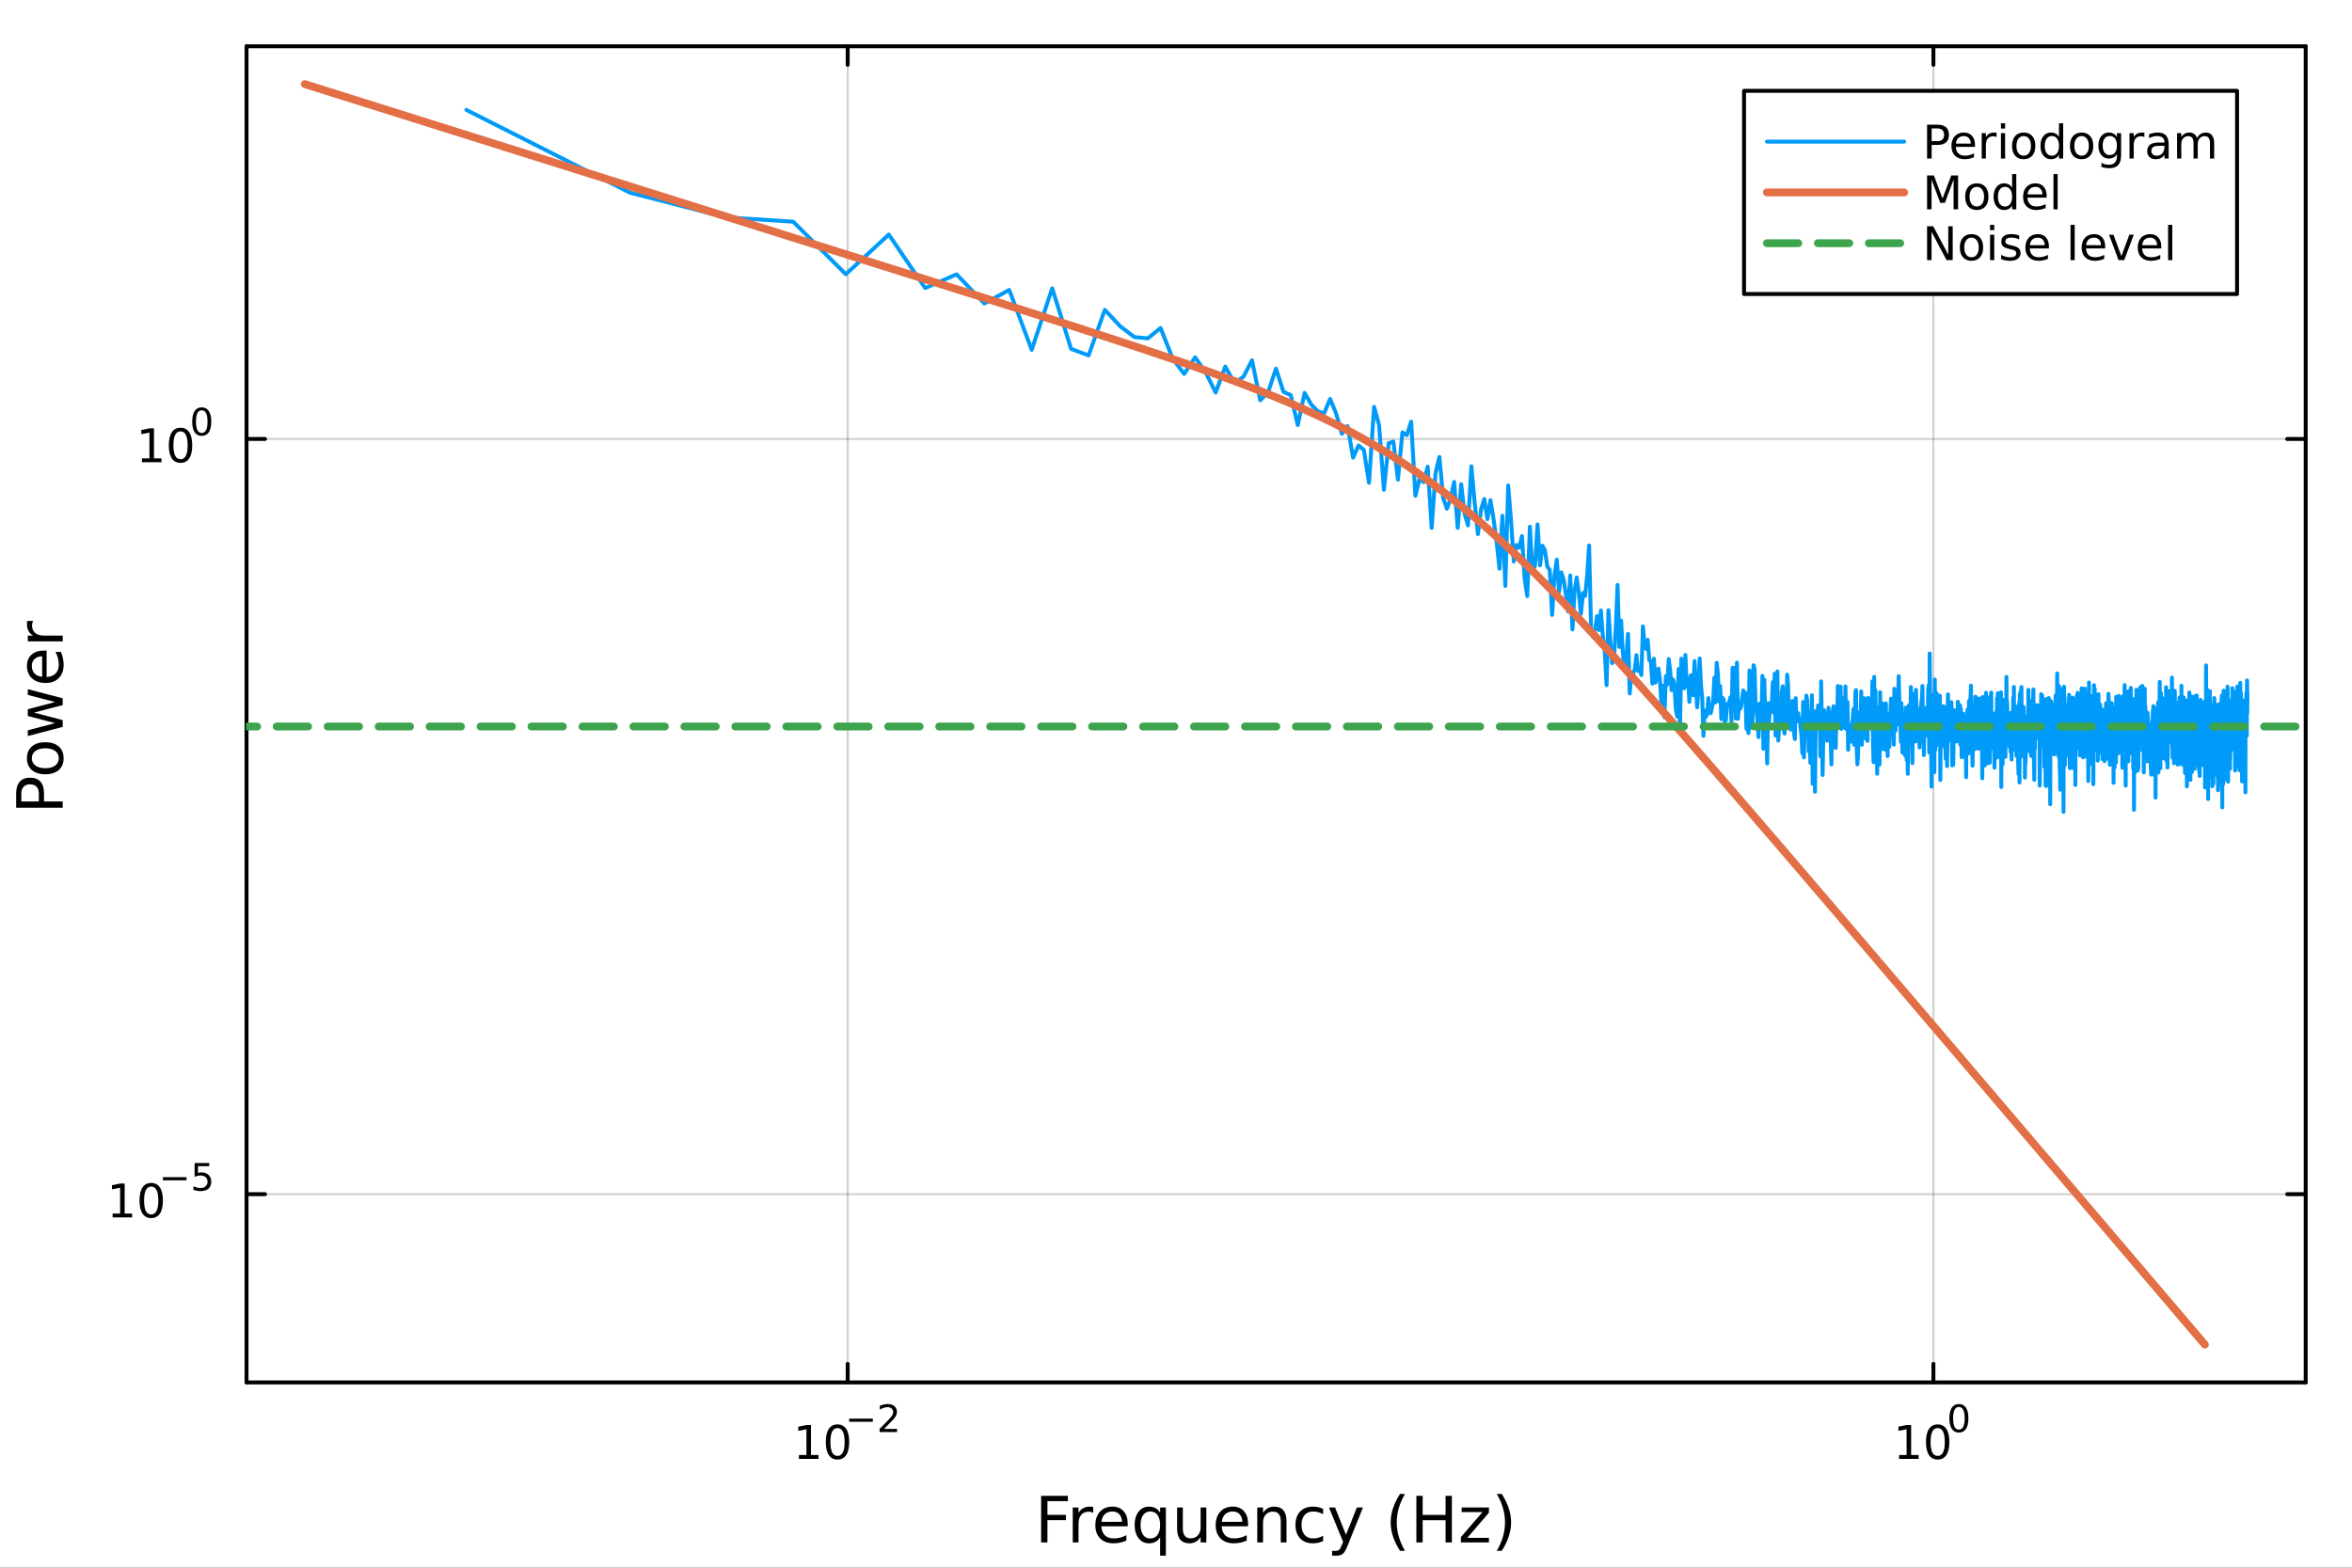 <?xml version="1.0" encoding="utf-8"?>
<svg xmlns="http://www.w3.org/2000/svg" xmlns:xlink="http://www.w3.org/1999/xlink" width="600" height="400" viewBox="0 0 2400 1600">
<rect x="0" y="0" width="2400" height="1600" fill="#333333" stroke="none"/>
<defs>
  <clipPath id="clip650">
    <rect x="0" y="0" width="2400" height="1600"/>
  </clipPath>
</defs>
<path clip-path="url(#clip650)" d="M0 1600 L2400 1600 L2400 0 L0 0  Z" fill="#ffffff" fill-rule="evenodd" fill-opacity="1"/>
<defs>
  <clipPath id="clip651">
    <rect x="480" y="0" width="1681" height="1600"/>
  </clipPath>
</defs>
<path clip-path="url(#clip650)" d="M251.56 1410.9 L2352.76 1410.9 L2352.76 47.244 L251.56 47.244  Z" fill="#ffffff" fill-rule="evenodd" fill-opacity="1"/>
<defs>
  <clipPath id="clip652">
    <rect x="251" y="47" width="2102" height="1365"/>
  </clipPath>
</defs>
<polyline clip-path="url(#clip652)" style="stroke:#000000; stroke-linecap:round; stroke-linejoin:round; stroke-width:2; stroke-opacity:0.1; fill:none" points="864.98,1410.9 864.98,47.244 "/>
<polyline clip-path="url(#clip652)" style="stroke:#000000; stroke-linecap:round; stroke-linejoin:round; stroke-width:2; stroke-opacity:0.1; fill:none" points="1972.88,1410.9 1972.88,47.244 "/>
<polyline clip-path="url(#clip652)" style="stroke:#000000; stroke-linecap:round; stroke-linejoin:round; stroke-width:2; stroke-opacity:0.1; fill:none" points="864.98,1410.9 864.98,47.244 "/>
<polyline clip-path="url(#clip652)" style="stroke:#000000; stroke-linecap:round; stroke-linejoin:round; stroke-width:2; stroke-opacity:0.1; fill:none" points="1972.88,1410.9 1972.88,47.244 "/>
<polyline clip-path="url(#clip652)" style="stroke:#000000; stroke-linecap:round; stroke-linejoin:round; stroke-width:2; stroke-opacity:0.1; fill:none" points="251.56,1218.79 2352.76,1218.79 "/>
<polyline clip-path="url(#clip652)" style="stroke:#000000; stroke-linecap:round; stroke-linejoin:round; stroke-width:2; stroke-opacity:0.1; fill:none" points="251.56,448.018 2352.76,448.018 "/>
<polyline clip-path="url(#clip652)" style="stroke:#000000; stroke-linecap:round; stroke-linejoin:round; stroke-width:2; stroke-opacity:0.1; fill:none" points="251.56,1218.79 2352.76,1218.79 "/>
<polyline clip-path="url(#clip652)" style="stroke:#000000; stroke-linecap:round; stroke-linejoin:round; stroke-width:2; stroke-opacity:0.1; fill:none" points="251.56,448.018 2352.76,448.018 "/>
<polyline clip-path="url(#clip650)" style="stroke:#000000; stroke-linecap:round; stroke-linejoin:round; stroke-width:4; stroke-opacity:1; fill:none" points="251.56,1410.9 2352.76,1410.9 "/>
<polyline clip-path="url(#clip650)" style="stroke:#000000; stroke-linecap:round; stroke-linejoin:round; stroke-width:4; stroke-opacity:1; fill:none" points="251.56,47.244 2352.76,47.244 "/>
<polyline clip-path="url(#clip650)" style="stroke:#000000; stroke-linecap:round; stroke-linejoin:round; stroke-width:4; stroke-opacity:1; fill:none" points="864.98,1410.9 864.98,1392 "/>
<polyline clip-path="url(#clip650)" style="stroke:#000000; stroke-linecap:round; stroke-linejoin:round; stroke-width:4; stroke-opacity:1; fill:none" points="1972.88,1410.9 1972.88,1392 "/>
<polyline clip-path="url(#clip650)" style="stroke:#000000; stroke-linecap:round; stroke-linejoin:round; stroke-width:4; stroke-opacity:1; fill:none" points="864.98,47.244 864.98,66.142 "/>
<polyline clip-path="url(#clip650)" style="stroke:#000000; stroke-linecap:round; stroke-linejoin:round; stroke-width:4; stroke-opacity:1; fill:none" points="1972.88,47.244 1972.88,66.142 "/>
<path clip-path="url(#clip650)" d="M815.246 1485.02 L822.885 1485.02 L822.885 1458.66 L814.575 1460.32 L814.575 1456.06 L822.838 1454.4 L827.514 1454.4 L827.514 1485.02 L835.153 1485.02 L835.153 1488.96 L815.246 1488.96 L815.246 1485.02 Z" fill="#000000" fill-rule="nonzero" fill-opacity="1" /><path clip-path="url(#clip650)" d="M854.598 1457.48 Q850.986 1457.48 849.158 1461.04 Q847.352 1464.58 847.352 1471.71 Q847.352 1478.82 849.158 1482.38 Q850.986 1485.92 854.598 1485.92 Q858.232 1485.92 860.037 1482.38 Q861.866 1478.82 861.866 1471.71 Q861.866 1464.58 860.037 1461.04 Q858.232 1457.48 854.598 1457.48 M854.598 1453.77 Q860.408 1453.77 863.463 1458.38 Q866.542 1462.96 866.542 1471.71 Q866.542 1480.44 863.463 1485.04 Q860.408 1489.63 854.598 1489.63 Q848.787 1489.63 845.709 1485.04 Q842.653 1480.44 842.653 1471.71 Q842.653 1462.96 845.709 1458.38 Q848.787 1453.77 854.598 1453.77 Z" fill="#000000" fill-rule="nonzero" fill-opacity="1" /><path clip-path="url(#clip650)" d="M866.542 1447.87 L890.653 1447.87 L890.653 1451.07 L866.542 1451.07 L866.542 1447.87 Z" fill="#000000" fill-rule="nonzero" fill-opacity="1" /><path clip-path="url(#clip650)" d="M902.126 1458.35 L915.386 1458.35 L915.386 1461.55 L897.556 1461.55 L897.556 1458.35 Q899.719 1456.11 903.443 1452.35 Q907.186 1448.57 908.145 1447.48 Q909.969 1445.43 910.684 1444.02 Q911.417 1442.59 911.417 1441.22 Q911.417 1438.98 909.837 1437.57 Q908.276 1436.16 905.756 1436.16 Q903.969 1436.16 901.976 1436.78 Q900.001 1437.4 897.744 1438.66 L897.744 1434.82 Q900.039 1433.9 902.032 1433.43 Q904.026 1432.96 905.681 1432.96 Q910.044 1432.96 912.64 1435.14 Q915.235 1437.32 915.235 1440.97 Q915.235 1442.7 914.577 1444.26 Q913.938 1445.8 912.226 1447.91 Q911.756 1448.46 909.236 1451.07 Q906.715 1453.67 902.126 1458.35 Z" fill="#000000" fill-rule="nonzero" fill-opacity="1" /><path clip-path="url(#clip650)" d="M1937.87 1485.02 L1945.51 1485.02 L1945.51 1458.66 L1937.2 1460.32 L1937.2 1456.06 L1945.46 1454.4 L1950.14 1454.4 L1950.14 1485.02 L1957.77 1485.02 L1957.77 1488.96 L1937.87 1488.96 L1937.87 1485.02 Z" fill="#000000" fill-rule="nonzero" fill-opacity="1" /><path clip-path="url(#clip650)" d="M1977.22 1457.48 Q1973.61 1457.48 1971.78 1461.04 Q1969.97 1464.58 1969.97 1471.71 Q1969.97 1478.82 1971.78 1482.38 Q1973.61 1485.92 1977.22 1485.92 Q1980.85 1485.92 1982.66 1482.38 Q1984.49 1478.82 1984.49 1471.71 Q1984.49 1464.58 1982.66 1461.04 Q1980.85 1457.48 1977.22 1457.48 M1977.22 1453.77 Q1983.03 1453.77 1986.08 1458.38 Q1989.16 1462.96 1989.16 1471.71 Q1989.16 1480.44 1986.08 1485.04 Q1983.03 1489.63 1977.22 1489.63 Q1971.41 1489.63 1968.33 1485.04 Q1965.27 1480.44 1965.27 1471.71 Q1965.27 1462.96 1968.33 1458.38 Q1971.41 1453.77 1977.22 1453.77 Z" fill="#000000" fill-rule="nonzero" fill-opacity="1" /><path clip-path="url(#clip650)" d="M1998.87 1435.97 Q1995.93 1435.97 1994.45 1438.86 Q1992.98 1441.74 1992.98 1447.53 Q1992.98 1453.31 1994.45 1456.2 Q1995.93 1459.08 1998.87 1459.08 Q2001.82 1459.08 2003.29 1456.2 Q2004.77 1453.31 2004.77 1447.53 Q2004.77 1441.74 2003.29 1438.86 Q2001.82 1435.97 1998.87 1435.97 M1998.87 1432.96 Q2003.59 1432.96 2006.07 1436.7 Q2008.57 1440.43 2008.57 1447.53 Q2008.57 1454.62 2006.07 1458.37 Q2003.59 1462.09 1998.87 1462.09 Q1994.15 1462.09 1991.65 1458.37 Q1989.16 1454.62 1989.16 1447.53 Q1989.16 1440.43 1991.65 1436.7 Q1994.15 1432.96 1998.87 1432.96 Z" fill="#000000" fill-rule="nonzero" fill-opacity="1" /><path clip-path="url(#clip650)" d="M1062.38 1526.67 L1089.69 1526.67 L1089.69 1532.08 L1068.81 1532.08 L1068.81 1546.08 L1087.65 1546.08 L1087.65 1551.49 L1068.81 1551.49 L1068.81 1574.19 L1062.38 1574.19 L1062.38 1526.67 Z" fill="#000000" fill-rule="nonzero" fill-opacity="1" /><path clip-path="url(#clip650)" d="M1115.53 1544.01 Q1114.54 1543.44 1113.37 1543.18 Q1112.22 1542.9 1110.82 1542.9 Q1105.86 1542.9 1103.18 1546.14 Q1100.54 1549.36 1100.54 1555.41 L1100.54 1574.19 L1094.65 1574.19 L1094.65 1538.54 L1100.54 1538.54 L1100.54 1544.08 Q1102.39 1540.83 1105.35 1539.27 Q1108.31 1537.68 1112.54 1537.68 Q1113.14 1537.68 1113.88 1537.77 Q1114.61 1537.84 1115.5 1538 L1115.53 1544.01 Z" fill="#000000" fill-rule="nonzero" fill-opacity="1" /><path clip-path="url(#clip650)" d="M1150.73 1554.9 L1150.73 1557.76 L1123.81 1557.76 Q1124.19 1563.81 1127.44 1566.99 Q1130.71 1570.14 1136.54 1570.14 Q1139.91 1570.14 1143.06 1569.32 Q1146.25 1568.49 1149.37 1566.83 L1149.37 1572.37 Q1146.21 1573.71 1142.9 1574.41 Q1139.59 1575.11 1136.19 1575.11 Q1127.66 1575.11 1122.66 1570.14 Q1117.7 1565.18 1117.7 1556.71 Q1117.7 1547.96 1122.41 1542.83 Q1127.15 1537.68 1135.17 1537.68 Q1142.36 1537.68 1146.53 1542.33 Q1150.73 1546.94 1150.73 1554.9 M1144.88 1553.18 Q1144.81 1548.37 1142.17 1545.51 Q1139.56 1542.64 1135.23 1542.64 Q1130.33 1542.64 1127.37 1545.41 Q1124.44 1548.18 1124 1553.21 L1144.88 1553.18 Z" fill="#000000" fill-rule="nonzero" fill-opacity="1" /><path clip-path="url(#clip650)" d="M1163.85 1556.39 Q1163.85 1562.85 1166.49 1566.55 Q1169.16 1570.21 1173.81 1570.21 Q1178.46 1570.21 1181.13 1566.55 Q1183.8 1562.85 1183.8 1556.39 Q1183.8 1549.93 1181.13 1546.27 Q1178.46 1542.58 1173.81 1542.58 Q1169.16 1542.58 1166.49 1546.27 Q1163.85 1549.93 1163.85 1556.39 M1183.8 1568.84 Q1181.96 1572.02 1179.12 1573.58 Q1176.32 1575.11 1172.38 1575.11 Q1165.92 1575.11 1161.84 1569.95 Q1157.8 1564.8 1157.8 1556.39 Q1157.8 1547.99 1161.84 1542.83 Q1165.92 1537.68 1172.38 1537.68 Q1176.32 1537.68 1179.12 1539.24 Q1181.96 1540.77 1183.8 1543.95 L1183.8 1538.54 L1189.66 1538.54 L1189.66 1587.74 L1183.8 1587.74 L1183.8 1568.84 Z" fill="#000000" fill-rule="nonzero" fill-opacity="1" /><path clip-path="url(#clip650)" d="M1201.12 1560.12 L1201.12 1538.54 L1206.97 1538.54 L1206.97 1559.89 Q1206.97 1564.96 1208.95 1567.5 Q1210.92 1570.02 1214.87 1570.02 Q1219.61 1570.02 1222.35 1566.99 Q1225.12 1563.97 1225.12 1558.75 L1225.12 1538.54 L1230.97 1538.54 L1230.97 1574.19 L1225.12 1574.19 L1225.12 1568.71 Q1222.98 1571.96 1220.15 1573.55 Q1217.35 1575.11 1213.63 1575.11 Q1207.48 1575.11 1204.3 1571.29 Q1201.12 1567.47 1201.12 1560.12 M1215.86 1537.68 L1215.86 1537.68 Z" fill="#000000" fill-rule="nonzero" fill-opacity="1" /><path clip-path="url(#clip650)" d="M1273.53 1554.9 L1273.53 1557.76 L1246.6 1557.76 Q1246.98 1563.81 1250.23 1566.99 Q1253.51 1570.14 1259.33 1570.14 Q1262.71 1570.14 1265.86 1569.32 Q1269.04 1568.49 1272.16 1566.83 L1272.16 1572.37 Q1269.01 1573.71 1265.7 1574.41 Q1262.39 1575.11 1258.98 1575.11 Q1250.45 1575.11 1245.46 1570.14 Q1240.49 1565.18 1240.49 1556.71 Q1240.49 1547.96 1245.2 1542.83 Q1249.94 1537.68 1257.96 1537.68 Q1265.16 1537.68 1269.33 1542.33 Q1273.53 1546.94 1273.53 1554.9 M1267.67 1553.18 Q1267.61 1548.37 1264.97 1545.51 Q1262.36 1542.64 1258.03 1542.64 Q1253.13 1542.64 1250.17 1545.41 Q1247.24 1548.18 1246.79 1553.21 L1267.67 1553.18 Z" fill="#000000" fill-rule="nonzero" fill-opacity="1" /><path clip-path="url(#clip650)" d="M1312.77 1552.67 L1312.77 1574.19 L1306.92 1574.19 L1306.92 1552.86 Q1306.92 1547.8 1304.94 1545.29 Q1302.97 1542.77 1299.02 1542.77 Q1294.28 1542.77 1291.54 1545.79 Q1288.81 1548.82 1288.81 1554.04 L1288.81 1574.19 L1282.92 1574.19 L1282.92 1538.54 L1288.81 1538.54 L1288.81 1544.08 Q1290.91 1540.86 1293.74 1539.27 Q1296.6 1537.68 1300.33 1537.68 Q1306.47 1537.68 1309.62 1541.5 Q1312.77 1545.29 1312.77 1552.67 Z" fill="#000000" fill-rule="nonzero" fill-opacity="1" /><path clip-path="url(#clip650)" d="M1350.11 1539.91 L1350.11 1545.38 Q1347.63 1544.01 1345.11 1543.34 Q1342.63 1542.64 1340.08 1542.64 Q1334.38 1542.64 1331.23 1546.27 Q1328.08 1549.87 1328.08 1556.39 Q1328.08 1562.92 1331.23 1566.55 Q1334.38 1570.14 1340.08 1570.14 Q1342.63 1570.14 1345.11 1569.47 Q1347.63 1568.77 1350.11 1567.41 L1350.11 1572.82 Q1347.66 1573.96 1345.02 1574.54 Q1342.41 1575.11 1339.45 1575.11 Q1331.39 1575.11 1326.65 1570.05 Q1321.91 1564.99 1321.91 1556.39 Q1321.91 1547.67 1326.68 1542.68 Q1331.49 1537.68 1339.83 1537.68 Q1342.53 1537.68 1345.11 1538.25 Q1347.69 1538.79 1350.11 1539.91 Z" fill="#000000" fill-rule="nonzero" fill-opacity="1" /><path clip-path="url(#clip650)" d="M1375.12 1577.5 Q1372.64 1583.86 1370.29 1585.8 Q1367.93 1587.74 1363.99 1587.74 L1359.31 1587.74 L1359.31 1582.84 L1362.74 1582.84 Q1365.16 1582.84 1366.5 1581.7 Q1367.84 1580.55 1369.46 1576.29 L1370.51 1573.61 L1356.09 1538.54 L1362.3 1538.54 L1373.44 1566.42 L1384.58 1538.54 L1390.78 1538.54 L1375.12 1577.5 Z" fill="#000000" fill-rule="nonzero" fill-opacity="1" /><path clip-path="url(#clip650)" d="M1433.66 1524.72 Q1429.39 1532.04 1427.32 1539.21 Q1425.25 1546.37 1425.25 1553.72 Q1425.25 1561.07 1427.32 1568.3 Q1429.42 1575.49 1433.66 1582.78 L1428.57 1582.78 Q1423.79 1575.3 1421.4 1568.07 Q1419.05 1560.85 1419.05 1553.72 Q1419.05 1546.62 1421.4 1539.43 Q1423.76 1532.24 1428.57 1524.72 L1433.66 1524.72 Z" fill="#000000" fill-rule="nonzero" fill-opacity="1" /><path clip-path="url(#clip650)" d="M1445.28 1526.67 L1451.7 1526.67 L1451.7 1546.14 L1475.07 1546.14 L1475.07 1526.67 L1481.5 1526.67 L1481.5 1574.19 L1475.07 1574.19 L1475.07 1551.56 L1451.7 1551.56 L1451.7 1574.19 L1445.28 1574.19 L1445.28 1526.67 Z" fill="#000000" fill-rule="nonzero" fill-opacity="1" /><path clip-path="url(#clip650)" d="M1491.49 1538.54 L1519.31 1538.54 L1519.31 1543.88 L1497.28 1569.51 L1519.31 1569.51 L1519.31 1574.19 L1490.69 1574.19 L1490.69 1568.84 L1512.72 1543.22 L1491.49 1543.22 L1491.49 1538.54 Z" fill="#000000" fill-rule="nonzero" fill-opacity="1" /><path clip-path="url(#clip650)" d="M1527.33 1524.72 L1532.42 1524.72 Q1537.2 1532.24 1539.55 1539.43 Q1541.94 1546.62 1541.94 1553.72 Q1541.94 1560.85 1539.55 1568.07 Q1537.2 1575.3 1532.42 1582.78 L1527.33 1582.78 Q1531.56 1575.49 1533.63 1568.3 Q1535.73 1561.07 1535.73 1553.72 Q1535.73 1546.37 1533.63 1539.21 Q1531.56 1532.04 1527.33 1524.72 Z" fill="#000000" fill-rule="nonzero" fill-opacity="1" /><polyline clip-path="url(#clip650)" style="stroke:#000000; stroke-linecap:round; stroke-linejoin:round; stroke-width:4; stroke-opacity:1; fill:none" points="251.56,1410.9 251.56,47.244 "/>
<polyline clip-path="url(#clip650)" style="stroke:#000000; stroke-linecap:round; stroke-linejoin:round; stroke-width:4; stroke-opacity:1; fill:none" points="2352.76,1410.9 2352.76,47.244 "/>
<polyline clip-path="url(#clip650)" style="stroke:#000000; stroke-linecap:round; stroke-linejoin:round; stroke-width:4; stroke-opacity:1; fill:none" points="251.56,1218.79 270.458,1218.79 "/>
<polyline clip-path="url(#clip650)" style="stroke:#000000; stroke-linecap:round; stroke-linejoin:round; stroke-width:4; stroke-opacity:1; fill:none" points="251.56,448.018 270.458,448.018 "/>
<polyline clip-path="url(#clip650)" style="stroke:#000000; stroke-linecap:round; stroke-linejoin:round; stroke-width:4; stroke-opacity:1; fill:none" points="2352.76,1218.79 2333.86,1218.79 "/>
<polyline clip-path="url(#clip650)" style="stroke:#000000; stroke-linecap:round; stroke-linejoin:round; stroke-width:4; stroke-opacity:1; fill:none" points="2352.76,448.018 2333.86,448.018 "/>
<path clip-path="url(#clip650)" d="M114.931 1238.58 L122.57 1238.58 L122.57 1212.21 L114.26 1213.88 L114.26 1209.62 L122.524 1207.95 L127.2 1207.95 L127.2 1238.58 L134.839 1238.58 L134.839 1242.51 L114.931 1242.51 L114.931 1238.58 Z" fill="#000000" fill-rule="nonzero" fill-opacity="1" /><path clip-path="url(#clip650)" d="M154.283 1211.03 Q150.672 1211.03 148.843 1214.6 Q147.038 1218.14 147.038 1225.27 Q147.038 1232.37 148.843 1235.94 Q150.672 1239.48 154.283 1239.48 Q157.917 1239.48 159.723 1235.94 Q161.552 1232.37 161.552 1225.27 Q161.552 1218.14 159.723 1214.6 Q157.917 1211.03 154.283 1211.03 M154.283 1207.33 Q160.093 1207.33 163.149 1211.93 Q166.227 1216.52 166.227 1225.27 Q166.227 1233.99 163.149 1238.6 Q160.093 1243.18 154.283 1243.18 Q148.473 1243.18 145.394 1238.6 Q142.339 1233.99 142.339 1225.27 Q142.339 1216.52 145.394 1211.93 Q148.473 1207.33 154.283 1207.33 Z" fill="#000000" fill-rule="nonzero" fill-opacity="1" /><path clip-path="url(#clip650)" d="M166.227 1201.43 L190.339 1201.43 L190.339 1204.63 L166.227 1204.63 L166.227 1201.43 Z" fill="#000000" fill-rule="nonzero" fill-opacity="1" /><path clip-path="url(#clip650)" d="M198.577 1187.02 L213.491 1187.02 L213.491 1190.22 L202.056 1190.22 L202.056 1197.1 Q202.884 1196.82 203.711 1196.69 Q204.539 1196.54 205.366 1196.54 Q210.068 1196.54 212.814 1199.12 Q215.56 1201.69 215.56 1206.09 Q215.56 1210.63 212.739 1213.15 Q209.918 1215.65 204.783 1215.65 Q203.015 1215.65 201.172 1215.35 Q199.348 1215.05 197.392 1214.44 L197.392 1210.63 Q199.085 1211.55 200.89 1212 Q202.696 1212.45 204.708 1212.45 Q207.962 1212.45 209.861 1210.74 Q211.761 1209.03 211.761 1206.09 Q211.761 1203.16 209.861 1201.45 Q207.962 1199.74 204.708 1199.74 Q203.185 1199.74 201.661 1200.08 Q200.157 1200.41 198.577 1201.13 L198.577 1187.02 Z" fill="#000000" fill-rule="nonzero" fill-opacity="1" /><path clip-path="url(#clip650)" d="M144.855 467.81 L152.493 467.81 L152.493 441.445 L144.183 443.111 L144.183 438.852 L152.447 437.185 L157.123 437.185 L157.123 467.81 L164.762 467.81 L164.762 471.745 L144.855 471.745 L144.855 467.81 Z" fill="#000000" fill-rule="nonzero" fill-opacity="1" /><path clip-path="url(#clip650)" d="M184.206 440.264 Q180.595 440.264 178.766 443.829 Q176.961 447.371 176.961 454.5 Q176.961 461.607 178.766 465.171 Q180.595 468.713 184.206 468.713 Q187.84 468.713 189.646 465.171 Q191.475 461.607 191.475 454.5 Q191.475 447.371 189.646 443.829 Q187.84 440.264 184.206 440.264 M184.206 436.56 Q190.016 436.56 193.072 441.167 Q196.151 445.75 196.151 454.5 Q196.151 463.227 193.072 467.833 Q190.016 472.417 184.206 472.417 Q178.396 472.417 175.317 467.833 Q172.262 463.227 172.262 454.5 Q172.262 445.75 175.317 441.167 Q178.396 436.56 184.206 436.56 Z" fill="#000000" fill-rule="nonzero" fill-opacity="1" /><path clip-path="url(#clip650)" d="M205.855 418.756 Q202.921 418.756 201.436 421.653 Q199.969 424.53 199.969 430.323 Q199.969 436.097 201.436 438.994 Q202.921 441.871 205.855 441.871 Q208.808 441.871 210.275 438.994 Q211.761 436.097 211.761 430.323 Q211.761 424.53 210.275 421.653 Q208.808 418.756 205.855 418.756 M205.855 415.747 Q210.576 415.747 213.059 419.49 Q215.56 423.214 215.56 430.323 Q215.56 437.414 213.059 441.157 Q210.576 444.88 205.855 444.88 Q201.135 444.88 198.633 441.157 Q196.151 437.414 196.151 430.323 Q196.151 423.214 198.633 419.49 Q201.135 415.747 205.855 415.747 Z" fill="#000000" fill-rule="nonzero" fill-opacity="1" /><path clip-path="url(#clip650)" d="M21.768 817.983 L39.623 817.983 L39.623 809.899 Q39.623 805.411 37.3 802.96 Q34.977 800.51 30.68 800.51 Q26.415 800.51 24.091 802.96 Q21.768 805.411 21.768 809.899 L21.768 817.983 M16.484 824.413 L16.484 809.899 Q16.484 801.91 20.113 797.836 Q23.709 793.73 30.68 793.73 Q37.714 793.73 41.31 797.836 Q44.907 801.91 44.907 809.899 L44.907 817.983 L64.004 817.983 L64.004 824.413 L16.484 824.413 Z" fill="#000000" fill-rule="nonzero" fill-opacity="1" /><path clip-path="url(#clip650)" d="M32.462 773.869 Q32.462 778.58 36.154 781.317 Q39.815 784.054 46.212 784.054 Q52.609 784.054 56.302 781.349 Q59.962 778.611 59.962 773.869 Q59.962 769.19 56.27 766.453 Q52.578 763.716 46.212 763.716 Q39.878 763.716 36.186 766.453 Q32.462 769.19 32.462 773.869 M27.497 773.869 Q27.497 766.23 32.462 761.87 Q37.427 757.509 46.212 757.509 Q54.965 757.509 59.962 761.87 Q64.927 766.23 64.927 773.869 Q64.927 781.54 59.962 785.9 Q54.965 790.229 46.212 790.229 Q37.427 790.229 32.462 785.9 Q27.497 781.54 27.497 773.869 Z" fill="#000000" fill-rule="nonzero" fill-opacity="1" /><path clip-path="url(#clip650)" d="M28.356 751.207 L28.356 745.351 L56.174 738.03 L28.356 730.741 L28.356 723.835 L56.174 716.514 L28.356 709.225 L28.356 703.369 L64.004 712.695 L64.004 719.601 L34.786 727.272 L64.004 734.975 L64.004 741.881 L28.356 751.207 Z" fill="#000000" fill-rule="nonzero" fill-opacity="1" /><path clip-path="url(#clip650)" d="M44.716 663.997 L47.581 663.997 L47.581 690.924 Q53.628 690.542 56.811 687.295 Q59.962 684.017 59.962 678.192 Q59.962 674.819 59.134 671.668 Q58.307 668.485 56.652 665.366 L62.19 665.366 Q63.527 668.517 64.227 671.827 Q64.927 675.137 64.927 678.543 Q64.927 687.073 59.962 692.07 Q54.997 697.035 46.53 697.035 Q37.777 697.035 32.653 692.324 Q27.497 687.582 27.497 679.561 Q27.497 672.368 32.144 668.198 Q36.759 663.997 44.716 663.997 M42.997 669.853 Q38.191 669.917 35.327 672.559 Q32.462 675.169 32.462 679.497 Q32.462 684.399 35.231 687.359 Q38 690.287 43.029 690.733 L42.997 669.853 Z" fill="#000000" fill-rule="nonzero" fill-opacity="1" /><path clip-path="url(#clip650)" d="M33.831 633.728 Q33.258 634.715 33.003 635.892 Q32.717 637.038 32.717 638.439 Q32.717 643.404 35.963 646.077 Q39.178 648.719 45.225 648.719 L64.004 648.719 L64.004 654.608 L28.356 654.608 L28.356 648.719 L33.894 648.719 Q30.648 646.873 29.088 643.913 Q27.497 640.953 27.497 636.72 Q27.497 636.115 27.592 635.383 Q27.656 634.651 27.815 633.76 L33.831 633.728 Z" fill="#000000" fill-rule="nonzero" fill-opacity="1" /><polyline clip-path="url(#clip652)" style="stroke:#009af9; stroke-linecap:round; stroke-linejoin:round; stroke-width:4; stroke-opacity:1; fill:none" points="475.879,112.158 642.635,196.601 740.181,221.748 809.391,226.279 863.075,279.901 906.937,239.404 944.023,293.955 976.147,279.982 1004.48,309.72 1029.83,295.879 1052.76,357.031 1073.69,294.242 1092.95,356.053 1110.78,362.77 1127.38,316.233 1142.9,332.851 1157.49,344.008 1171.24,345.344 1184.25,334.749 1196.59,365.937 1208.32,381.624 1219.52,364.683 1230.21,379.887 1240.45,400.632 1250.27,374.132 1259.71,390.955 1268.79,384.548 1277.53,367.692 1285.98,408.591 1294.13,399.951 1302.02,376.228 1309.66,399.966 1317.06,403.192 1324.24,433.826 1331.22,400.949 1338,412.861 1344.59,419.679 1351,422.056 1357.25,407.123 1363.34,421.868 1369.28,442.777 1375.08,434.956 1380.74,467.055 1386.27,454.588 1391.68,459.22 1396.97,492.761 1402.14,415.199 1407.21,433.721 1412.17,499.92 1417.03,452.28 1421.79,450.711 1426.46,489.526 1431.04,441.337 1435.54,444.109 1439.96,430.341 1444.29,505.943 1448.55,488.556 1452.73,492.078 1456.85,476.276 1460.89,538.804 1464.87,482.462 1468.78,466.364 1472.63,508.396 1476.42,519.239 1480.15,509.017 1483.82,491.821 1487.44,538.747 1491,494.235 1494.51,524.383 1497.97,536.219 1501.39,475.875 1504.75,512.697 1508.07,545.214 1511.34,519.778 1514.57,509.293 1517.76,529.841 1520.9,510.481 1524.01,529.601 1527.07,552.223 1530.1,580.442 1533.09,526.366 1536.04,598.016 1538.96,495.49 1541.84,530.647 1544.68,573.004 1547.5,556.306 1550.28,558.828 1553.03,547.151 1555.75,590.809 1558.44,608.416 1561.09,537.562 1563.72,584.272 1566.32,577.394 1568.9,535.219 1571.44,576.994 1573.96,556.973 1576.46,561.644 1578.92,578.354 1581.37,581.505 1583.78,627.626 1586.18,587.858 1588.55,571.185 1590.89,603.94 1593.22,584.195 1595.52,591.485 1597.8,606.131 1600.06,624.024 1602.3,587.296 1604.52,642.348 1606.71,602.93 1608.89,589.387 1611.05,605.191 1613.19,626.639 1615.31,605.198 1617.41,608.223 1619.49,587.96 1621.55,556.687 1623.6,645.105 1625.63,649.984 1627.65,642.493 1629.64,628.773 1631.62,643.104 1633.59,623.001 1635.53,649.173 1637.47,663.396 1639.38,699.294 1641.29,622.764 1643.17,654.27 1645.04,676.867 1646.9,672.948 1648.75,640.826 1650.58,597.009 1652.39,660.261 1654.19,633.402 1655.98,666.819 1657.76,683.501 1659.52,672.167 1661.27,646.922 1663.01,707.762 1664.73,686.481 1666.44,687.889 1668.14,683.107 1669.83,668.706 1671.51,684.732 1673.17,682.379 1674.83,689.042 1676.47,639.307 1678.1,658.234 1679.72,662.285 1681.33,653.033 1682.93,673.705 1684.52,674.995 1686.09,697.776 1687.66,672.26 1689.22,696.725 1690.76,691.859 1692.3,682.415 1693.83,693.341 1695.35,719.907 1696.86,699.882 1698.35,731.941 1699.84,690.087 1701.32,698.591 1702.8,672.647 1704.26,684.408 1705.71,704.447 1707.16,693.461 1708.59,699.022 1710.02,723.641 1711.44,731.353 1712.85,682.696 1714.25,743.147 1715.65,672.246 1717.04,677.268 1718.41,702.448 1719.79,668.47 1721.15,700.611 1722.5,692.637 1723.85,716.348 1725.19,689.407 1726.52,689.074 1727.85,709.607 1729.17,674.658 1730.48,700.464 1731.78,721.935 1733.08,704.292 1734.37,672.07 1735.65,698.443 1736.93,712.052 1738.2,751.059 1739.46,725.255 1740.72,731.444 1741.97,729.276 1743.21,712.425 1744.45,724.803 1745.68,727.814 1746.9,721.778 1748.12,716.676 1749.33,691.737 1750.54,716.895 1751.74,676.474 1752.93,687.444 1754.12,715.77 1755.3,700.176 1756.48,733.944 1757.65,712.119 1758.82,713.848 1759.97,736.227 1761.13,735.197 1762.28,718.481 1763.42,718.482 1764.56,716.505 1765.69,711.753 1766.82,736.167 1767.94,681.514 1769.05,719.374 1770.17,681.539 1771.27,733.401 1772.37,676.326 1773.47,733.569 1774.56,717.121 1775.65,723.564 1776.73,720.693 1777.8,711.979 1778.88,704.648 1779.94,714.244 1781,706.955 1782.06,743.87 1783.11,743.008 1784.16,748.165 1785.21,684.31 1786.25,726.578 1787.28,742.887 1788.31,737.72 1789.34,678.95 1790.36,682.311 1791.38,717.412 1792.39,724.996 1793.4,734.621 1794.4,752.367 1795.4,718.252 1796.4,725.026 1797.39,733.559 1798.38,689.78 1799.36,764.178 1800.34,693.699 1801.32,735.395 1802.29,741.449 1803.26,779.216 1804.22,717.725 1805.18,736.604 1806.14,719.788 1807.09,717.242 1808.04,717.193 1808.99,696.279 1809.93,727.523 1810.87,687.562 1811.8,750.768 1812.73,724.208 1813.66,685.246 1814.58,755.895 1815.5,739.092 1816.42,728.216 1817.33,740.638 1818.24,706.158 1819.15,700.502 1820.05,741.535 1820.95,748.615 1821.85,708.403 1822.74,735.859 1823.63,688.601 1824.51,698.052 1825.4,736.709 1826.28,739.321 1827.15,744.613 1828.03,743.534 1828.9,715.442 1829.76,734.287 1830.63,747.651 1831.49,754.306 1832.34,712.508 1833.2,736.375 1834.05,733.632 1834.9,727.871 1835.75,736.11 1836.59,734.301 1837.43,743.874 1838.26,751.169 1839.1,768.804 1839.93,716.475 1840.76,773.029 1841.58,737.374 1842.41,737.194 1843.22,709.978 1844.04,714.51 1844.86,733.58 1845.67,766.948 1846.48,732.869 1847.28,778.604 1848.09,762.843 1848.89,709.591 1849.68,799.935 1850.48,747.829 1851.27,751.301 1852.06,808.067 1852.85,725.715 1853.63,735.25 1854.42,731.482 1855.2,719.931 1855.97,742.486 1856.75,723.047 1857.52,771.85 1858.29,695.411 1859.06,741.662 1859.82,790.947 1860.59,747.385 1861.35,724.914 1862.1,740.671 1862.86,734.514 1863.61,737.549 1864.36,756.015 1865.11,733.153 1865.86,722.389 1866.6,747.678 1867.34,734.986 1868.08,756.603 1868.82,780.254 1869.55,728.669 1870.28,725.076 1871.01,720.782 1871.74,725.513 1872.47,759.77 1873.19,763.358 1873.91,729.35 1874.63,742.902 1875.35,700.114 1876.06,742.987 1876.78,720.478 1877.49,711.19 1878.2,700.793 1878.9,743.853 1879.61,731.039 1880.31,731.608 1881.01,712.462 1881.71,738.842 1882.41,742.799 1883.1,700.554 1883.79,744.021 1884.48,731.701 1885.17,716.44 1885.86,765.187 1886.54,746.132 1887.22,743.554 1887.9,745.427 1888.58,756.908 1889.26,739.069 1889.93,741.701 1890.61,732.895 1891.28,723.759 1891.95,760.03 1892.62,742.889 1893.28,705.961 1893.94,704.208 1894.61,763.758 1895.27,780.095 1895.92,770.909 1896.58,742.697 1897.24,727.192 1897.89,729.284 1898.54,745.391 1899.19,705.675 1899.84,760.172 1900.48,723.807 1901.13,719.126 1901.77,730.26 1902.41,712.626 1903.05,753.549 1903.69,727.343 1904.32,714.067 1904.96,739.607 1905.59,756.179 1906.22,712.24 1906.85,740.649 1907.47,719.82 1908.1,738.532 1908.72,719.177 1909.35,726.101 1909.97,729.137 1910.59,695.412 1911.2,759.326 1911.82,777.965 1912.44,690.844 1913.05,743.654 1913.66,704.41 1914.27,744.603 1914.88,721.305 1915.48,789.662 1916.09,738.46 1916.69,756.627 1917.3,758.978 1917.9,780.297 1918.5,706.469 1919.09,740.38 1919.69,732.133 1920.28,764.549 1920.88,742.679 1921.47,718.095 1922.06,749.183 1922.65,754.609 1923.24,725.08 1923.82,765.036 1924.41,717.93 1924.99,756.048 1925.57,728.391 1926.15,771.665 1926.73,738.536 1927.31,759.39 1927.88,762.394 1928.46,742.996 1929.03,728.016 1929.61,713.037 1930.18,742.432 1930.75,743.386 1931.31,749.774 1931.88,738.008 1932.45,760.021 1933.01,702.934 1933.57,719.083 1934.13,745.943 1934.69,735.831 1935.25,739.886 1935.81,739.493 1936.37,711.511 1936.92,715.946 1937.48,690.097 1938.03,713.558 1938.58,722.668 1939.13,736.616 1939.68,757.046 1940.22,717.629 1940.77,754.556 1941.32,768.355 1941.86,729.359 1942.4,741.313 1942.94,734.838 1943.48,730.558 1944.02,771.055 1944.56,722.202 1945.1,747.621 1945.63,775.666 1946.17,742.372 1946.7,789.791 1947.23,758.528 1947.76,719.898 1948.29,759.068 1948.82,725.966 1949.34,733.936 1949.87,701.163 1950.4,751.642 1950.92,707.356 1951.44,778.813 1951.96,709.783 1952.48,748.074 1953,754.26 1953.52,731.451 1954.04,718.947 1954.55,756.814 1955.07,703.97 1955.58,722.982 1956.09,720.939 1956.6,727.834 1957.11,751.232 1957.62,731.717 1958.13,736.302 1958.64,762.904 1959.14,747.829 1959.65,739.848 1960.15,730.28 1960.66,715.126 1961.16,714.684 1961.66,700.116 1962.16,740.525 1962.66,746.096 1963.15,770.661 1963.65,732.44 1964.15,744.639 1964.64,742.589 1965.13,740.51 1965.63,722.425 1966.12,750.814 1966.61,748.87 1967.1,737.773 1967.59,702.779 1968.07,699.379 1968.56,767.971 1969.05,666.914 1969.53,708.593 1970.01,739.407 1970.5,759.835 1970.98,802.852 1971.46,737.491 1971.94,728.151 1972.42,753.562 1972.9,731.658 1973.37,708.787 1973.85,788.126 1974.32,693.525 1974.8,765.545 1975.27,707.094 1975.74,761.03 1976.21,707.68 1976.68,750.727 1977.15,725.179 1977.62,738.177 1978.09,739.925 1978.56,740.69 1979.02,726.994 1979.49,710.071 1979.95,796.127 1980.41,740.661 1980.88,744.102 1981.34,727.26 1981.8,729.123 1982.26,729.146 1982.72,742.074 1983.17,720.695 1983.63,742.486 1984.09,761.95 1984.54,745.141 1985,757.522 1985.45,774.363 1985.9,722.573 1986.36,728.778 1986.81,781.969 1987.26,752.405 1987.71,708.631 1988.15,738.49 1988.6,750.23 1989.05,749.199 1989.49,755.415 1989.94,741.671 1990.38,747.087 1990.83,735.779 1991.27,716.662 1991.71,750.956 1992.15,781.259 1992.59,748.505 1993.03,780.617 1993.47,756.312 1993.91,732.644 1994.35,724.817 1994.78,735.25 1995.22,739.308 1995.65,751.374 1996.09,749.1 1996.52,756.814 1996.95,742.781 1997.38,753.985 1997.81,716.243 1998.24,731.314 1998.67,750.65 1999.1,741.75 1999.53,746.78 1999.96,719.786 2000.38,760.183 2000.81,722.953 2001.23,740.674 2001.66,772.858 2002.08,745.248 2002.5,731.679 2002.92,735.743 2003.34,728.352 2003.76,740.654 2004.18,742.197 2004.6,738.908 2005.02,744.961 2005.44,773.229 2005.85,733.539 2006.27,793.259 2006.69,741.366 2007.1,770.058 2007.51,724.322 2007.93,747.109 2008.34,747.804 2008.75,768.722 2009.16,715.507 2009.57,720.552 2009.98,758.928 2010.39,714.108 2010.8,711.248 2011.21,699.757 2011.61,740.113 2012.02,719.22 2012.42,766.199 2012.83,781.516 2013.23,746.096 2013.64,753.457 2014.04,747.005 2014.44,747.255 2014.84,764.617 2015.24,734.032 2015.64,711.018 2016.04,711.502 2016.44,728.497 2016.84,757.566 2017.24,744.993 2017.63,740.51 2018.03,763.256 2018.42,740.162 2018.82,764.143 2019.21,741.152 2019.61,712.874 2020,744.912 2020.39,746.913 2020.78,732.415 2021.17,753.176 2021.56,757.483 2021.95,721.93 2022.34,751.539 2022.73,794.335 2023.12,711.334 2023.5,741.78 2023.89,760.644 2024.28,773.822 2024.66,766.944 2025.05,778.49 2025.43,781.232 2025.81,736.274 2026.2,757.41 2026.58,707.043 2026.96,734.597 2027.34,756.503 2027.72,726.712 2028.1,730.386 2028.48,732.141 2028.86,778.922 2029.24,735.963 2029.62,762.594 2029.99,711.876 2030.37,778.428 2030.74,740.819 2031.12,749.519 2031.49,711.325 2031.87,706.79 2032.24,763.385 2032.61,747.336 2032.99,737.565 2033.36,762.536 2033.73,749.269 2034.1,744.761 2034.47,728.787 2034.84,759.202 2035.21,783.503 2035.57,741.156 2035.94,754.384 2036.31,774.233 2036.68,727.143 2037.04,728.698 2037.41,743.691 2037.77,712.806 2038.14,743.977 2038.5,707.633 2038.86,739.74 2039.22,740.145 2039.59,772.652 2039.95,716.784 2040.31,717.433 2040.67,739.599 2041.03,709.329 2041.39,745.351 2041.75,706.576 2042.11,803.259 2042.46,721.356 2042.82,733.163 2043.18,726.614 2043.53,780.039 2043.89,714.173 2044.24,727.625 2044.6,761.668 2044.95,772.544 2045.31,735.755 2045.66,721.331 2046.01,748.57 2046.36,772.445 2046.72,730.335 2047.07,732.846 2047.42,690.838 2047.77,753.07 2048.12,715.913 2048.47,754.314 2048.81,756.555 2049.16,728.44 2049.51,748.114 2049.86,728.198 2050.2,736.431 2050.55,762.131 2050.89,762.253 2051.24,744.499 2051.58,767.453 2051.93,727.464 2052.27,748.028 2052.61,775.179 2052.96,744.709 2053.3,749.626 2053.64,752.97 2053.98,745.39 2054.32,711.708 2054.66,740.407 2055,701.082 2055.34,756.365 2055.68,745.031 2056.02,753.968 2056.35,754.014 2056.69,766.007 2057.03,727.013 2057.36,758.604 2057.7,771.65 2058.03,721.276 2058.37,722.84 2058.7,766.071 2059.04,747.386 2059.37,778.03 2059.7,789.941 2060.04,745.142 2060.37,717.254 2060.7,798.646 2061.03,708.827 2061.36,760.127 2061.69,706.011 2062.02,772.424 2062.35,747.946 2062.68,701.183 2063.01,755.225 2063.34,729.158 2063.66,754.792 2063.99,737.148 2064.32,721.318 2064.64,771.511 2064.97,721.701 2065.3,738.493 2065.62,745.634 2065.95,735.323 2066.27,793.666 2066.59,768.761 2066.92,778.196 2067.24,765.137 2067.56,737.786 2067.88,761.333 2068.2,752.398 2068.52,749.193 2068.85,731.069 2069.17,753.662 2069.49,747.552 2069.8,704.081 2070.12,732.093 2070.44,722.637 2070.76,734.168 2071.08,766.99 2071.39,755.722 2071.71,740.252 2072.03,715.592 2072.34,745.388 2072.66,771.456 2072.97,737.525 2073.29,752.624 2073.6,734.206 2073.92,771.986 2074.23,722.936 2074.54,722.35 2074.86,703.574 2075.17,743.903 2075.48,774.842 2075.79,795.895 2076.1,719.205 2076.41,763.703 2076.72,722.484 2077.03,723.805 2077.34,726.509 2077.65,735.203 2077.96,728.435 2078.27,741.666 2078.58,752.783 2078.88,719.714 2079.19,719.987 2079.5,722.266 2079.8,725.489 2080.11,729.05 2080.42,723.017 2080.72,737.499 2081.03,737.829 2081.33,801.729 2081.63,772.477 2081.94,753.86 2082.24,760.771 2082.54,740.573 2082.85,708.464 2083.15,732.103 2083.45,743.86 2083.75,709.771 2084.05,712.145 2084.35,741.468 2084.65,725.604 2084.95,751.844 2085.25,713.874 2085.55,739.545 2085.85,745.272 2086.15,782.728 2086.45,757.544 2086.74,739.883 2087.04,749.142 2087.34,801.589 2087.63,745.65 2087.93,802.305 2088.23,758.468 2088.52,734.612 2088.82,713.214 2089.11,742.019 2089.4,733.89 2089.7,730.643 2089.99,742.916 2090.29,734.598 2090.58,712.43 2090.87,731.123 2091.16,776.11 2091.45,736.132 2091.75,738.65 2092.04,820.799 2092.33,726.441 2092.62,715.432 2092.91,720.62 2093.2,731.166 2093.49,741.084 2093.78,718.174 2094.06,752.581 2094.35,723.685 2094.64,718.891 2094.93,769.336 2095.22,749.494 2095.5,752.38 2095.79,762.558 2096.08,723.235 2096.36,769.955 2096.65,757.466 2096.93,747.596 2097.22,746.761 2097.5,709.929 2097.79,711.659 2098.07,761.029 2098.35,768.276 2098.64,732.948 2098.92,717.472 2099.2,687.272 2099.48,725.125 2099.77,744.724 2100.05,761.642 2100.33,727.03 2100.61,772.234 2100.89,726.523 2101.17,700.448 2101.45,744.14 2101.73,781.941 2102.01,789.784 2102.29,806.022 2102.57,759.655 2102.85,703.243 2103.12,746.071 2103.4,744.341 2103.68,787.076 2103.95,774.166 2104.23,752.249 2104.51,762.737 2104.78,724.335 2105.06,757.439 2105.34,723.472 2105.61,828.551 2105.89,743.274 2106.16,700.836 2106.43,754.231 2106.71,712.141 2106.98,733.565 2107.25,780.514 2107.53,749.21 2107.8,744.374 2108.07,750.259 2108.34,742.886 2108.62,738.537 2108.89,756.449 2109.16,745.811 2109.43,770.735 2109.7,720.289 2109.97,755.039 2110.24,739.561 2110.51,767.4 2110.78,758.353 2111.05,731.196 2111.32,709.145 2111.58,738.646 2111.85,741.609 2112.12,784.067 2112.39,772.094 2112.65,733.653 2112.92,742.271 2113.19,768.714 2113.45,726.063 2113.72,727.642 2113.99,781.318 2114.25,769.362 2114.52,761.727 2114.78,712.027 2115.05,743.467 2115.31,783.802 2115.57,742.326 2115.84,713.008 2116.1,744.384 2116.36,736.693 2116.63,721.203 2116.89,764.266 2117.15,735.028 2117.41,734.309 2117.68,801.175 2117.94,756.346 2118.2,753.285 2118.46,743.469 2118.72,734.734 2118.98,763.716 2119.24,709.631 2119.5,736.11 2119.76,734.202 2120.02,707.135 2120.28,736.812 2120.53,743.971 2120.79,746.105 2121.05,724.947 2121.31,743.566 2121.57,726.94 2121.82,735.421 2122.08,709.441 2122.34,770.982 2122.59,723.42 2122.85,724.365 2123.1,754.115 2123.36,755.23 2123.62,720.808 2123.87,713.503 2124.13,702.531 2124.38,728.19 2124.63,732.757 2124.89,745.224 2125.14,732.013 2125.4,756.494 2125.65,773.005 2125.9,722.443 2126.15,745.802 2126.41,736.986 2126.66,723.822 2126.91,745.742 2127.16,732.626 2127.41,702.767 2127.66,726.047 2127.91,768.841 2128.16,726.735 2128.41,729.401 2128.66,751.494 2128.91,761.253 2129.16,768.18 2129.41,758.525 2129.66,772.698 2129.91,736.195 2130.16,710.507 2130.41,736.179 2130.66,731.127 2130.9,797.176 2131.15,751.489 2131.4,715.497 2131.64,696.551 2131.89,756.335 2132.14,752.188 2132.38,718.096 2132.63,747.153 2132.87,727.165 2133.12,723.119 2133.37,754.757 2133.61,730.231 2133.85,759.932 2134.1,710.266 2134.34,756.785 2134.59,720.052 2134.83,779.943 2135.07,734.885 2135.32,738.202 2135.56,771.403 2135.8,725.116 2136.05,800.385 2136.29,746.341 2136.53,723.839 2136.77,699.289 2137.01,765.719 2137.25,759.231 2137.49,703.084 2137.74,744.544 2137.98,739.597 2138.22,730.524 2138.46,757.473 2138.7,713.528 2138.93,727.136 2139.17,763.641 2139.41,758.121 2139.65,739.871 2139.89,729.752 2140.13,747.593 2140.37,745.186 2140.6,776.252 2140.84,758.257 2141.08,764.955 2141.32,708.544 2141.55,766.047 2141.79,720.766 2142.03,754.689 2142.26,720.646 2142.5,734.274 2142.73,733.11 2142.97,719.039 2143.21,725.96 2143.44,762.243 2143.68,762.398 2143.91,739.2 2144.14,767.488 2144.38,768.437 2144.61,762.355 2144.85,738.925 2145.08,727.352 2145.31,774.636 2145.55,741.669 2145.78,742.219 2146.01,724.325 2146.24,747.709 2146.48,746.209 2146.71,751.925 2146.94,725.903 2147.17,771.765 2147.4,776.869 2147.63,767.24 2147.86,737.937 2148.09,747.585 2148.32,756.773 2148.55,757.482 2148.78,734.936 2149.01,717.778 2149.24,757.881 2149.47,724.382 2149.7,774.24 2149.93,745.573 2150.16,742.746 2150.39,736.106 2150.62,728.972 2150.84,717.194 2151.07,743.206 2151.3,729.607 2151.53,708.105 2151.75,718.662 2151.98,744.843 2152.21,716.089 2152.43,758.505 2152.66,769.711 2152.89,780.561 2153.11,743.463 2153.34,758.759 2153.56,759.039 2153.79,762.389 2154.01,725.501 2154.24,740.196 2154.46,758.273 2154.69,755.843 2154.91,717.558 2155.13,755.72 2155.36,766.921 2155.58,729.369 2155.8,736.344 2156.03,736.528 2156.25,742.283 2156.47,758.828 2156.7,798.983 2156.92,752.368 2157.14,735.969 2157.36,735.652 2157.58,748.865 2157.8,783.345 2158.03,760.163 2158.25,756.849 2158.47,766.017 2158.69,727.267 2158.91,721.026 2159.13,778.233 2159.35,711.107 2159.57,711.697 2159.79,721.69 2160.01,750.725 2160.23,725.702 2160.45,748.993 2160.66,750.69 2160.88,739.798 2161.1,768.948 2161.32,727.689 2161.54,766.424 2161.76,744.817 2161.97,739.201 2162.19,710.298 2162.41,742.8 2162.62,737.923 2162.84,759.736 2163.06,716.563 2163.27,725.989 2163.49,735.38 2163.71,725.605 2163.92,759.086 2164.14,767.967 2164.35,738.903 2164.57,729.776 2164.78,744.926 2165,732.532 2165.21,711.688 2165.43,747.01 2165.64,783.579 2165.86,722.846 2166.07,760.008 2166.28,710.71 2166.5,722.523 2166.71,726.545 2166.92,782.52 2167.14,713.251 2167.35,743.164 2167.56,736.823 2167.78,737.833 2167.99,699.185 2168.2,714.104 2168.41,757.87 2168.62,716.493 2168.84,743.15 2169.05,801.843 2169.26,737.994 2169.47,745.859 2169.68,748.441 2169.89,725.074 2170.1,735.178 2170.31,714.234 2170.52,735.543 2170.73,758.403 2170.94,741.164 2171.15,763.251 2171.36,717.962 2171.57,758.023 2171.78,777.01 2171.99,705.565 2172.19,745.63 2172.4,732.937 2172.61,721.639 2172.82,742.1 2173.03,713.387 2173.23,713.041 2173.44,728.2 2173.65,761.796 2173.86,741.843 2174.06,748.908 2174.27,702.063 2174.48,761.335 2174.68,748.092 2174.89,748.347 2175.1,714.707 2175.3,769.11 2175.51,741.674 2175.71,752.982 2175.92,713.049 2176.12,732.543 2176.33,760.648 2176.53,725.279 2176.74,784.519 2176.94,733.046 2177.15,742.862 2177.35,759.122 2177.55,826.515 2177.76,744.063 2177.96,751.427 2178.17,720.026 2178.37,730.918 2178.57,725.673 2178.77,788.155 2178.98,781.188 2179.18,758.513 2179.38,735.315 2179.58,737.197 2179.79,750.18 2179.99,703.934 2180.19,705.363 2180.39,737.147 2180.59,766.373 2180.79,750.253 2181,735.298 2181.2,739.493 2181.4,750.494 2181.6,786.19 2181.8,734.698 2182,783.441 2182.2,738.264 2182.4,724.201 2182.6,753.311 2182.8,732.683 2183,711.204 2183.2,721.001 2183.4,746.689 2183.59,753.694 2183.79,749.766 2183.99,701.491 2184.19,737.504 2184.39,727.596 2184.59,702.919 2184.78,758.069 2184.98,737.998 2185.18,732.667 2185.38,708.105 2185.57,721.66 2185.77,741.908 2185.97,700.054 2186.17,765.976 2186.36,720.068 2186.56,736.562 2186.75,739.69 2186.95,734.924 2187.15,741.988 2187.34,761.859 2187.54,788.278 2187.73,710.206 2187.93,711.02 2188.12,744.105 2188.32,737.203 2188.51,702.913 2188.71,741.941 2188.9,725.343 2189.1,720.47 2189.29,759.856 2189.49,725.081 2189.68,732.333 2189.87,730.554 2190.07,737.195 2190.26,734.999 2190.45,733.03 2190.65,763.852 2190.84,739.2 2191.03,739.653 2191.23,777.176 2191.42,727.621 2191.61,754.037 2191.8,731.332 2192,759.086 2192.19,753.803 2192.38,746.787 2192.57,747.949 2192.76,752.697 2192.95,772.774 2193.14,757.603 2193.34,746.299 2193.53,746.853 2193.72,742.491 2193.91,739.041 2194.1,745.829 2194.29,752.26 2194.48,741.121 2194.67,784.509 2194.86,762.245 2195.05,790.589 2195.24,744.204 2195.43,765.761 2195.62,762.401 2195.8,753.82 2195.99,743.847 2196.18,782.553 2196.37,734.99 2196.56,739.961 2196.75,725.24 2196.94,784.413 2197.12,746.17 2197.31,720.614 2197.5,767.427 2197.69,742.377 2197.87,755.6 2198.06,790.843 2198.25,731.24 2198.44,747.747 2198.62,749.166 2198.81,757.46 2199,735.308 2199.18,759.217 2199.37,753.435 2199.56,814.018 2199.74,750.715 2199.93,723.026 2200.11,756.173 2200.3,748.534 2200.48,762.402 2200.67,768.559 2200.85,741.787 2201.04,787.036 2201.22,752.178 2201.41,733.291 2201.59,777.736 2201.78,770.831 2201.96,740.037 2202.15,716.708 2202.33,746.793 2202.51,788.438 2202.7,723.148 2202.88,756.374 2203.06,736.315 2203.25,764.982 2203.43,728.819 2203.61,720.909 2203.8,695.897 2203.98,727.182 2204.16,738.235 2204.34,742.188 2204.53,784.019 2204.71,713.41 2204.89,735.921 2205.07,707.254 2205.26,762.835 2205.44,722.057 2205.62,742.08 2205.8,718.918 2205.98,720.218 2206.16,744.321 2206.34,746.028 2206.52,763.387 2206.7,726.309 2206.88,760.604 2207.07,736.876 2207.25,773.694 2207.43,726.646 2207.61,762.113 2207.79,714.875 2207.97,712.967 2208.15,761.554 2208.32,751.576 2208.5,730.558 2208.68,757.179 2208.86,749.142 2209.04,718.52 2209.22,730.813 2209.4,719.572 2209.58,736.711 2209.76,754.723 2209.93,775.19 2210.11,770.527 2210.29,701.378 2210.47,703.559 2210.65,767.527 2210.82,705.809 2211,757.644 2211.18,710.599 2211.36,779.086 2211.53,751.018 2211.71,783.335 2211.89,768.605 2212.06,772.34 2212.24,723.663 2212.42,754.456 2212.59,750.636 2212.77,754.43 2212.94,742.024 2213.12,705.445 2213.3,757.409 2213.47,744.202 2213.65,754.258 2213.82,725.723 2214,751.476 2214.17,743.491 2214.35,736.875 2214.52,733.252 2214.7,750.726 2214.87,737.701 2215.05,747.956 2215.22,752.196 2215.4,718.383 2215.57,731.358 2215.74,717.683 2215.92,715.39 2216.09,727.062 2216.27,691.604 2216.44,729.723 2216.61,763.676 2216.79,738.248 2216.96,773.399 2217.13,770.003 2217.3,741.607 2217.48,754.142 2217.65,768.377 2217.82,716.744 2217.99,768.981 2218.17,712.085 2218.34,778.997 2218.51,726.274 2218.68,720.462 2218.85,737.245 2219.03,748.186 2219.2,705.173 2219.37,729.895 2219.54,738.214 2219.71,735.909 2219.88,718.201 2220.05,753.649 2220.22,746.621 2220.4,754.099 2220.57,729.416 2220.74,741.615 2220.91,717.456 2221.08,772.763 2221.25,736.498 2221.42,742.456 2221.59,756.553 2221.76,732.899 2221.93,728.839 2222.1,780.368 2222.26,744.073 2222.43,745.748 2222.6,750.022 2222.77,754.035 2222.94,775.046 2223.11,749.231 2223.28,753.844 2223.45,736.441 2223.62,716.555 2223.78,732.835 2223.95,711.889 2224.12,776.509 2224.29,744.605 2224.46,749.856 2224.62,765.905 2224.79,753.543 2224.96,722.691 2225.13,779.716 2225.29,719.532 2225.46,751.93 2225.63,740.257 2225.79,755.248 2225.96,699.9 2226.13,754.892 2226.29,735.843 2226.46,716.511 2226.63,742.538 2226.79,749.423 2226.96,716.263 2227.13,747.859 2227.29,733.413 2227.46,733.16 2227.62,750.85 2227.79,745.078 2227.95,769.687 2228.12,732.826 2228.28,711.823 2228.45,781.342 2228.61,758.845 2228.78,724.2 2228.94,755.783 2229.11,759.628 2229.27,741.654 2229.44,716.901 2229.6,788.946 2229.77,734.935 2229.93,770.079 2230.09,731.837 2230.26,724.703 2230.42,760.132 2230.58,763.232 2230.75,743.973 2230.91,765.226 2231.07,719.49 2231.24,714.927 2231.4,771.853 2231.56,802.577 2231.73,760.602 2231.89,783.587 2232.05,781.954 2232.21,738.454 2232.38,760.579 2232.54,728.855 2232.7,728.806 2232.86,737.651 2233.03,785.451 2233.19,751.833 2233.35,744.19 2233.51,729.066 2233.67,753.703 2233.83,735.638 2233.99,706.746 2234.16,746.817 2234.32,734.706 2234.48,730.288 2234.64,750.962 2234.8,762.571 2234.96,789.176 2235.12,796.03 2235.28,731.798 2235.44,774.217 2235.6,786.923 2235.76,717.952 2235.92,744.148 2236.08,739.111 2236.24,769.559 2236.4,710.787 2236.56,758.652 2236.72,787.933 2236.88,724.951 2237.04,737.182 2237.2,765.239 2237.36,725.34 2237.52,746.072 2237.68,717.759 2237.83,741.226 2237.99,718.522 2238.15,727.86 2238.31,751.1 2238.47,734.727 2238.63,730.775 2238.78,728.174 2238.94,734.19 2239.1,732.635 2239.26,767.367 2239.42,784.568 2239.57,757.547 2239.73,735.639 2239.89,749.958 2240.05,770.025 2240.2,721.299 2240.36,710.166 2240.52,755.244 2240.67,730.789 2240.83,745.341 2240.99,778.588 2241.14,744.855 2241.3,731.019 2241.46,760.393 2241.61,709.819 2241.77,729.467 2241.92,739.55 2242.08,748.876 2242.24,743.064 2242.39,717.04 2242.55,765.943 2242.7,735.687 2242.86,779.366 2243.01,743.5 2243.17,780.923 2243.32,715.8 2243.48,724.63 2243.63,770.821 2243.79,786.158 2243.94,731.273 2244.1,762.691 2244.25,778.195 2244.41,744.361 2244.56,791.966 2244.72,743.091 2244.87,771.955 2245.03,780.121 2245.18,736.294 2245.33,753.73 2245.49,714.35 2245.64,749.466 2245.79,715.353 2245.95,739.998 2246.1,758.946 2246.25,740.854 2246.41,748.86 2246.56,749.462 2246.71,769.822 2246.87,780.819 2247.02,738.326 2247.17,723.633 2247.32,727.721 2247.48,751.085 2247.63,755.49 2247.78,759.428 2247.93,734.007 2248.09,719.601 2248.24,740.713 2248.39,736.311 2248.54,753.407 2248.69,752.204 2248.85,728.765 2249,716.7 2249.15,724.637 2249.3,716.389 2249.45,751.861 2249.6,781.171 2249.75,750.091 2249.9,769.675 2250.05,803.73 2250.21,747.78 2250.36,734.631 2250.51,767.555 2250.66,784.483 2250.81,771.541 2250.96,753.599 2251.11,679.108 2251.26,761.399 2251.41,716.301 2251.56,768.29 2251.71,713.502 2251.86,768.922 2252.01,703.671 2252.16,738.52 2252.31,721.378 2252.46,735.015 2252.61,724.343 2252.75,754.223 2252.9,748.382 2253.05,761.297 2253.2,815.489 2253.35,741.21 2253.5,733.933 2253.65,751.869 2253.8,735.268 2253.94,753.646 2254.09,782.863 2254.24,727.187 2254.39,732.498 2254.54,744.251 2254.69,756.858 2254.83,740.668 2254.98,705.357 2255.13,780.071 2255.28,750.957 2255.42,765.905 2255.57,793.373 2255.72,734.274 2255.87,762.182 2256.01,752.297 2256.16,733.511 2256.31,744.808 2256.45,764.158 2256.6,728.669 2256.75,740.465 2256.89,740.35 2257.04,744.405 2257.19,746.028 2257.33,726.66 2257.48,802.441 2257.63,719.49 2257.77,743.559 2257.92,736.829 2258.06,769.932 2258.21,727.612 2258.36,729.034 2258.5,799.87 2258.65,775.735 2258.79,745.334 2258.94,743.23 2259.08,756.703 2259.23,758.216 2259.37,730.631 2259.52,712.419 2259.66,722.028 2259.81,739.065 2259.95,739.096 2260.1,786.648 2260.24,788.211 2260.39,752.587 2260.53,748.008 2260.68,718.797 2260.82,752.983 2260.97,719.805 2261.11,728.977 2261.25,723.808 2261.4,746.384 2261.54,753.526 2261.68,727.137 2261.83,738.506 2261.97,730.582 2262.12,733.31 2262.26,722.924 2262.4,753.855 2262.55,744.908 2262.69,792.573 2262.83,772.509 2262.97,731.838 2263.12,764.983 2263.26,806.588 2263.4,730.511 2263.55,746.376 2263.69,739.08 2263.83,722.2 2263.97,726.02 2264.12,722.558 2264.26,736.819 2264.4,770.883 2264.54,718.567 2264.68,749.643 2264.83,758.822 2264.97,749.952 2265.11,750.854 2265.25,772.81 2265.39,764.576 2265.53,724.404 2265.68,773.27 2265.82,762.068 2265.96,747.157 2266.1,743.916 2266.24,732.246 2266.38,801.986 2266.52,728.917 2266.66,727.728 2266.8,743.056 2266.94,712.954 2267.08,753.936 2267.23,709.874 2267.37,732.008 2267.51,750.333 2267.65,824.06 2267.79,741.565 2267.93,735.594 2268.07,762.446 2268.21,719.772 2268.35,763.94 2268.49,767.09 2268.63,800.116 2268.77,733.376 2268.9,750.777 2269.04,704.872 2269.18,730.918 2269.32,764.436 2269.46,708.307 2269.6,709.495 2269.74,752.215 2269.88,742.487 2270.02,738.186 2270.16,769.759 2270.3,739.765 2270.43,755.778 2270.57,795.401 2270.71,720.231 2270.85,743.307 2270.99,719.086 2271.13,729.113 2271.26,748.274 2271.4,732.329 2271.54,736.247 2271.68,786.276 2271.82,720.941 2271.95,749.581 2272.09,774.824 2272.23,748.09 2272.37,745.215 2272.5,763.222 2272.64,729.788 2272.78,756.145 2272.92,739.831 2273.05,700.801 2273.19,726.87 2273.33,715.917 2273.46,762.579 2273.6,797.745 2273.74,743.309 2273.87,731.347 2274.01,715.124 2274.15,750.834 2274.28,747.997 2274.42,738.295 2274.56,724.831 2274.69,718.013 2274.83,722.361 2274.96,714.802 2275.1,735.833 2275.24,737.317 2275.37,731.884 2275.51,784.672 2275.64,743.76 2275.78,773.181 2275.91,732.949 2276.05,756.611 2276.19,754.786 2276.32,727.585 2276.46,725.425 2276.59,725.969 2276.73,724.719 2276.86,736.37 2277,749.223 2277.13,725.29 2277.27,740.792 2277.4,746.108 2277.53,728.158 2277.67,765.077 2277.8,763.736 2277.94,702.382 2278.07,740.813 2278.21,749.494 2278.34,722.755 2278.47,737.292 2278.61,727.292 2278.74,751.303 2278.88,747.912 2279.01,743.317 2279.14,750.755 2279.28,714.352 2279.41,752.285 2279.54,738.004 2279.68,715.799 2279.81,725.008 2279.94,752.21 2280.08,745.608 2280.21,740.796 2280.34,741.293 2280.48,706.015 2280.61,751.458 2280.74,786.398 2280.88,774.001 2281.01,744.514 2281.14,710.475 2281.27,774.153 2281.41,760.312 2281.54,769.945 2281.67,710.441 2281.8,727.647 2281.93,782.37 2282.07,742.437 2282.2,727.721 2282.33,734.33 2282.46,744.695 2282.59,726.777 2282.73,715.962 2282.86,728.298 2282.99,700.691 2283.12,770.81 2283.25,751.403 2283.38,764.137 2283.51,755.197 2283.65,764.294 2283.78,732.902 2283.91,751.564 2284.04,759.627 2284.17,721.797 2284.3,731.679 2284.43,741.035 2284.56,777.827 2284.69,760.85 2284.82,745.826 2284.95,744.692 2285.08,751.105 2285.21,786.098 2285.34,735.557 2285.48,745.009 2285.61,704.217 2285.74,755.726 2285.87,737.585 2286,696.939 2286.13,733.067 2286.26,719.437 2286.38,729.417 2286.51,760.793 2286.64,707.107 2286.77,726.249 2286.9,749.513 2287.03,737.112 2287.16,736.923 2287.29,748.062 2287.42,745.176 2287.55,715.574 2287.68,730.374 2287.81,797.537 2287.94,723.068 2288.06,768.83 2288.19,724.116 2288.32,727.034 2288.45,762.996 2288.58,742.693 2288.71,765.212 2288.84,754.195 2288.96,748.999 2289.09,737.713 2289.22,773.692 2289.35,792.025 2289.48,741.554 2289.61,714.905 2289.73,775.888 2289.86,757.495 2289.99,744.567 2290.12,743.545 2290.24,724.045 2290.37,750.452 2290.5,732.724 2290.63,761.959 2290.75,757.959 2290.88,775.373 2291.01,756.796 2291.14,715.231 2291.26,808.612 2291.39,714.571 2291.52,750.077 2291.64,731.624 2291.77,745.867 2291.9,737.628 2292.02,715.339 2292.15,707.735 2292.28,747.521 2292.4,729.992 2292.53,716.508 2292.66,750.95 2292.78,707.093 2292.91,694.488 2293.04,699.903 2293.16,727.909 2293.29,706.753 "/>
<polyline clip-path="url(#clip652)" style="stroke:#e26f46; stroke-linecap:round; stroke-linejoin:round; stroke-width:8; stroke-opacity:1; fill:none" points="311.028,85.838 312.969,86.448 314.91,87.059 316.85,87.669 318.791,88.279 320.732,88.889 322.673,89.5 324.613,90.11 326.554,90.72 328.495,91.331 330.436,91.941 332.377,92.551 334.317,93.162 336.258,93.772 338.199,94.382 340.14,94.992 342.08,95.603 344.021,96.213 345.962,96.823 347.903,97.433 349.844,98.044 351.784,98.654 353.725,99.264 355.666,99.875 357.607,100.485 359.547,101.095 361.488,101.706 363.429,102.316 365.37,102.926 367.31,103.536 369.251,104.147 371.192,104.757 373.133,105.367 375.074,105.978 377.014,106.588 378.955,107.198 380.896,107.808 382.837,108.419 384.777,109.029 386.718,109.639 388.659,110.25 390.6,110.86 392.541,111.47 394.481,112.08 396.422,112.691 398.363,113.301 400.304,113.911 402.244,114.522 404.185,115.132 406.126,115.742 408.067,116.352 410.007,116.963 411.948,117.573 413.889,118.183 415.83,118.794 417.771,119.404 419.711,120.014 421.652,120.624 423.593,121.235 425.534,121.845 427.474,122.455 429.415,123.066 431.356,123.676 433.297,124.286 435.238,124.897 437.178,125.507 439.119,126.117 441.06,126.727 443.001,127.338 444.941,127.948 446.882,128.558 448.823,129.169 450.764,129.779 452.704,130.389 454.645,130.999 456.586,131.61 458.527,132.22 460.468,132.83 462.408,133.441 464.349,134.051 466.29,134.661 468.231,135.271 470.171,135.882 472.112,136.492 474.053,137.102 475.994,137.713 477.935,138.323 479.875,138.933 481.816,139.544 483.757,140.154 485.698,140.764 487.638,141.374 489.579,141.985 491.52,142.595 493.461,143.205 495.402,143.816 497.342,144.426 499.283,145.036 501.224,145.646 503.165,146.257 505.105,146.867 507.046,147.477 508.987,148.088 510.928,148.698 512.868,149.308 514.809,149.919 516.75,150.529 518.691,151.139 520.632,151.749 522.572,152.36 524.513,152.97 526.454,153.58 528.395,154.191 530.335,154.801 532.276,155.411 534.217,156.022 536.158,156.632 538.099,157.242 540.039,157.852 541.98,158.463 543.921,159.073 545.862,159.683 547.802,160.294 549.743,160.904 551.684,161.514 553.625,162.125 555.565,162.735 557.506,163.345 559.447,163.955 561.388,164.566 563.329,165.176 565.269,165.786 567.21,166.397 569.151,167.007 571.092,167.617 573.032,168.228 574.973,168.838 576.914,169.448 578.855,170.058 580.796,170.669 582.736,171.279 584.677,171.889 586.618,172.5 588.559,173.11 590.499,173.72 592.44,174.331 594.381,174.941 596.322,175.551 598.262,176.162 600.203,176.772 602.144,177.382 604.085,177.993 606.026,178.603 607.966,179.213 609.907,179.823 611.848,180.434 613.789,181.044 615.729,181.654 617.67,182.265 619.611,182.875 621.552,183.485 623.493,184.096 625.433,184.706 627.374,185.316 629.315,185.927 631.256,186.537 633.196,187.147 635.137,187.758 637.078,188.368 639.019,188.978 640.959,189.589 642.9,190.199 644.841,190.809 646.782,191.42 648.723,192.03 650.663,192.64 652.604,193.251 654.545,193.861 656.486,194.471 658.426,195.082 660.367,195.692 662.308,196.302 664.249,196.913 666.19,197.523 668.13,198.133 670.071,198.744 672.012,199.354 673.953,199.964 675.893,200.575 677.834,201.185 679.775,201.795 681.716,202.406 683.656,203.016 685.597,203.627 687.538,204.237 689.479,204.847 691.42,205.458 693.36,206.068 695.301,206.678 697.242,207.289 699.183,207.899 701.123,208.51 703.064,209.12 705.005,209.73 706.946,210.341 708.887,210.951 710.827,211.562 712.768,212.172 714.709,212.782 716.65,213.393 718.59,214.003 720.531,214.614 722.472,215.224 724.413,215.834 726.354,216.445 728.294,217.055 730.235,217.666 732.176,218.276 734.117,218.886 736.057,219.497 737.998,220.107 739.939,220.718 741.88,221.328 743.82,221.939 745.761,222.549 747.702,223.16 749.643,223.77 751.584,224.38 753.524,224.991 755.465,225.601 757.406,226.212 759.347,226.822 761.287,227.433 763.228,228.043 765.169,228.654 767.11,229.264 769.051,229.875 770.991,230.485 772.932,231.096 774.873,231.706 776.814,232.317 778.754,232.928 780.695,233.538 782.636,234.149 784.577,234.759 786.517,235.37 788.458,235.98 790.399,236.591 792.34,237.201 794.281,237.812 796.221,238.423 798.162,239.033 800.103,239.644 802.044,240.255 803.984,240.865 805.925,241.476 807.866,242.086 809.807,242.697 811.748,243.308 813.688,243.918 815.629,244.529 817.57,245.14 819.511,245.751 821.451,246.361 823.392,246.972 825.333,247.583 827.274,248.194 829.214,248.804 831.155,249.415 833.096,250.026 835.037,250.637 836.978,251.248 838.918,251.858 840.859,252.469 842.8,253.08 844.741,253.691 846.681,254.302 848.622,254.913 850.563,255.524 852.504,256.135 854.445,256.746 856.385,257.357 858.326,257.968 860.267,258.579 862.208,259.19 864.148,259.801 866.089,260.412 868.03,261.023 869.971,261.634 871.911,262.245 873.852,262.856 875.793,263.467 877.734,264.078 879.675,264.69 881.615,265.301 883.556,265.912 885.497,266.523 887.438,267.135 889.378,267.746 891.319,268.357 893.26,268.969 895.201,269.58 897.142,270.192 899.082,270.803 901.023,271.415 902.964,272.026 904.905,272.638 906.845,273.249 908.786,273.861 910.727,274.473 912.668,275.084 914.609,275.696 916.549,276.308 918.49,276.92 920.431,277.531 922.372,278.143 924.312,278.755 926.253,279.367 928.194,279.979 930.135,280.591 932.075,281.203 934.016,281.815 935.957,282.428 937.898,283.04 939.839,283.652 941.779,284.264 943.72,284.877 945.661,285.489 947.602,286.102 949.542,286.714 951.483,287.327 953.424,287.94 955.365,288.552 957.306,289.165 959.246,289.778 961.187,290.391 963.128,291.004 965.069,291.617 967.009,292.23 968.95,292.843 970.891,293.456 972.832,294.07 974.772,294.683 976.713,295.297 978.654,295.91 980.595,296.524 982.536,297.138 984.476,297.751 986.417,298.365 988.358,298.979 990.299,299.593 992.239,300.208 994.18,300.822 996.121,301.436 998.062,302.051 1000,302.665 1001.94,303.28 1003.88,303.895 1005.82,304.51 1007.77,305.125 1009.71,305.74 1011.65,306.355 1013.59,306.971 1015.53,307.586 1017.47,308.202 1019.41,308.818 1021.35,309.434 1023.29,310.05 1025.23,310.666 1027.17,311.282 1029.11,311.899 1031.05,312.516 1033,313.132 1034.94,313.75 1036.88,314.367 1038.82,314.984 1040.76,315.602 1042.7,316.219 1044.64,316.837 1046.58,317.455 1048.52,318.074 1050.46,318.692 1052.4,319.311 1054.34,319.93 1056.28,320.549 1058.23,321.168 1060.17,321.788 1062.11,322.408 1064.05,323.028 1065.99,323.648 1067.93,324.269 1069.87,324.89 1071.81,325.511 1073.75,326.132 1075.69,326.754 1077.63,327.376 1079.57,327.998 1081.51,328.62 1083.46,329.243 1085.4,329.866 1087.34,330.49 1089.28,331.113 1091.22,331.737 1093.16,332.362 1095.1,332.987 1097.04,333.612 1098.98,334.237 1100.92,334.863 1102.86,335.49 1104.8,336.116 1106.75,336.744 1108.69,337.371 1110.63,337.999 1112.57,338.628 1114.51,339.256 1116.45,339.886 1118.39,340.516 1120.33,341.146 1122.27,341.777 1124.21,342.408 1126.15,343.04 1128.09,343.672 1130.03,344.305 1131.98,344.939 1133.92,345.573 1135.86,346.207 1137.8,346.843 1139.74,347.479 1141.68,348.115 1143.62,348.752 1145.56,349.39 1147.5,350.029 1149.44,350.668 1151.38,351.308 1153.32,351.949 1155.26,352.59 1157.21,353.232 1159.15,353.875 1161.09,354.519 1163.03,355.164 1164.97,355.809 1166.91,356.455 1168.85,357.103 1170.79,357.751 1172.73,358.4 1174.67,359.05 1176.61,359.701 1178.55,360.353 1180.49,361.006 1182.44,361.66 1184.38,362.315 1186.32,362.972 1188.26,363.629 1190.2,364.288 1192.14,364.947 1194.08,365.608 1196.02,366.27 1197.96,366.934 1199.9,367.599 1201.84,368.265 1203.78,368.932 1205.72,369.601 1207.67,370.271 1209.61,370.943 1211.55,371.616 1213.49,372.291 1215.43,372.967 1217.37,373.645 1219.31,374.325 1221.25,375.006 1223.19,375.689 1225.13,376.373 1227.07,377.06 1229.01,377.748 1230.95,378.438 1232.9,379.131 1234.84,379.825 1236.78,380.521 1238.72,381.219 1240.66,381.919 1242.6,382.621 1244.54,383.326 1246.48,384.033 1248.42,384.742 1250.36,385.453 1252.3,386.167 1254.24,386.883 1256.18,387.602 1258.13,388.323 1260.07,389.047 1262.01,389.774 1263.95,390.503 1265.89,391.235 1267.83,391.97 1269.77,392.708 1271.71,393.449 1273.65,394.193 1275.59,394.94 1277.53,395.69 1279.47,396.443 1281.41,397.2 1283.36,397.96 1285.3,398.723 1287.24,399.49 1289.18,400.261 1291.12,401.035 1293.06,401.813 1295,402.594 1296.94,403.38 1298.88,404.169 1300.82,404.963 1302.76,405.761 1304.7,406.562 1306.64,407.368 1308.59,408.179 1310.53,408.994 1312.47,409.813 1314.41,410.637 1316.35,411.466 1318.29,412.299 1320.23,413.138 1322.17,413.981 1324.11,414.829 1326.05,415.682 1327.99,416.541 1329.93,417.405 1331.87,418.274 1333.82,419.149 1335.76,420.03 1337.7,420.916 1339.64,421.808 1341.58,422.706 1343.52,423.61 1345.46,424.52 1347.4,425.436 1349.34,426.358 1351.28,427.287 1353.22,428.222 1355.16,429.164 1357.1,430.112 1359.05,431.067 1360.99,432.029 1362.93,432.998 1364.87,433.975 1366.81,434.958 1368.75,435.948 1370.69,436.946 1372.63,437.952 1374.57,438.965 1376.51,439.985 1378.45,441.014 1380.39,442.05 1382.33,443.094 1384.28,444.147 1386.22,445.207 1388.16,446.276 1390.1,447.353 1392.04,448.438 1393.98,449.532 1395.92,450.634 1397.86,451.746 1399.8,452.866 1401.74,453.995 1403.68,455.132 1405.62,456.279 1407.56,457.435 1409.51,458.6 1411.45,459.775 1413.39,460.959 1415.33,462.152 1417.27,463.355 1419.21,464.567 1421.15,465.789 1423.09,467.02 1425.03,468.262 1426.97,469.513 1428.91,470.774 1430.85,472.045 1432.79,473.326 1434.74,474.617 1436.68,475.918 1438.62,477.229 1440.56,478.55 1442.5,479.881 1444.44,481.223 1446.38,482.575 1448.32,483.937 1450.26,485.31 1452.2,486.693 1454.14,488.086 1456.08,489.489 1458.02,490.903 1459.97,492.328 1461.91,493.762 1463.85,495.208 1465.79,496.663 1467.73,498.129 1469.67,499.605 1471.61,501.092 1473.55,502.589 1475.49,504.097 1477.43,505.614 1479.37,507.142 1481.31,508.681 1483.26,510.229 1485.2,511.788 1487.14,513.357 1489.08,514.936 1491.02,516.526 1492.96,518.125 1494.9,519.734 1496.84,521.354 1498.78,522.983 1500.72,524.622 1502.66,526.271 1504.6,527.93 1506.54,529.598 1508.49,531.276 1510.43,532.963 1512.37,534.66 1514.31,536.367 1516.25,538.083 1518.19,539.808 1520.13,541.542 1522.07,543.285 1524.01,545.037 1525.95,546.799 1527.89,548.569 1529.83,550.348 1531.77,552.135 1533.72,553.932 1535.66,555.736 1537.6,557.55 1539.54,559.371 1541.48,561.201 1543.42,563.039 1545.36,564.884 1547.3,566.738 1549.24,568.6 1551.18,570.469 1553.12,572.346 1555.06,574.231 1557,576.123 1558.95,578.023 1560.89,579.929 1562.83,581.843 1564.77,583.764 1566.71,585.692 1568.65,587.627 1570.59,589.568 1572.53,591.517 1574.47,593.471 1576.41,595.433 1578.35,597.4 1580.29,599.374 1582.23,601.354 1584.18,603.34 1586.12,605.332 1588.06,607.33 1590,609.334 1591.94,611.343 1593.88,613.358 1595.82,615.379 1597.76,617.405 1599.7,619.436 1601.64,621.472 1603.58,623.514 1605.52,625.561 1607.46,627.612 1609.41,629.668 1611.35,631.73 1613.29,633.795 1615.23,635.866 1617.17,637.941 1619.11,640.02 1621.05,642.104 1622.99,644.192 1624.93,646.284 1626.87,648.38 1628.81,650.48 1630.75,652.585 1632.69,654.693 1634.64,656.805 1636.58,658.92 1638.52,661.039 1640.46,663.162 1642.4,665.288 1644.34,667.418 1646.28,669.551 1648.22,671.687 1650.16,673.827 1652.1,675.97 1654.04,678.116 1655.98,680.264 1657.92,682.416 1659.87,684.571 1661.81,686.728 1663.75,688.889 1665.69,691.052 1667.63,693.218 1669.57,695.386 1671.51,697.557 1673.45,699.73 1675.39,701.906 1677.33,704.084 1679.27,706.265 1681.21,708.447 1683.15,710.632 1685.1,712.82 1687.04,715.009 1688.98,717.201 1690.92,719.394 1692.86,721.59 1694.8,723.787 1696.74,725.987 1698.68,728.188 1700.62,730.391 1702.56,732.596 1704.5,734.802 1706.44,737.011 1708.38,739.221 1710.33,741.432 1712.27,743.646 1714.21,745.86 1716.15,748.077 1718.09,750.295 1720.03,752.514 1721.97,754.735 1723.91,756.957 1725.85,759.18 1727.79,761.405 1729.73,763.631 1731.67,765.858 1733.61,768.087 1735.56,770.317 1737.5,772.548 1739.44,774.78 1741.38,777.013 1743.32,779.247 1745.26,781.483 1747.2,783.719 1749.14,785.957 1751.08,788.195 1753.02,790.434 1754.96,792.675 1756.9,794.916 1758.84,797.158 1760.79,799.402 1762.73,801.646 1764.67,803.89 1766.61,806.136 1768.55,808.383 1770.49,810.63 1772.43,812.878 1774.37,815.127 1776.31,817.376 1778.25,819.627 1780.19,821.878 1782.13,824.129 1784.07,826.381 1786.02,828.634 1787.96,830.888 1789.9,833.142 1791.84,835.397 1793.78,837.652 1795.72,839.908 1797.66,842.165 1799.6,844.422 1801.54,846.68 1803.48,848.938 1805.42,851.196 1807.36,853.455 1809.3,855.715 1811.25,857.975 1813.19,860.236 1815.13,862.497 1817.07,864.758 1819.01,867.02 1820.95,869.282 1822.89,871.545 1824.83,873.808 1826.77,876.072 1828.71,878.336 1830.65,880.6 1832.59,882.865 1834.53,885.13 1836.48,887.395 1838.42,889.661 1840.36,891.927 1842.3,894.193 1844.24,896.46 1846.18,898.726 1848.12,900.994 1850.06,903.261 1852,905.529 1853.94,907.797 1855.88,910.065 1857.82,912.334 1859.77,914.603 1861.71,916.872 1863.65,919.141 1865.59,921.411 1867.53,923.681 1869.47,925.951 1871.41,928.221 1873.35,930.492 1875.29,932.763 1877.23,935.033 1879.17,937.305 1881.11,939.576 1883.05,941.847 1885,944.119 1886.94,946.391 1888.88,948.663 1890.82,950.935 1892.76,953.208 1894.7,955.48 1896.64,957.753 1898.58,960.026 1900.52,962.299 1902.46,964.572 1904.4,966.845 1906.34,969.119 1908.28,971.392 1910.23,973.666 1912.17,975.94 1914.11,978.214 1916.05,980.488 1917.99,982.763 1919.93,985.037 1921.87,987.311 1923.81,989.586 1925.75,991.861 1927.69,994.136 1929.63,996.41 1931.57,998.686 1933.51,1000.96 1935.46,1003.24 1937.4,1005.51 1939.34,1007.79 1941.28,1010.06 1943.22,1012.34 1945.16,1014.61 1947.1,1016.89 1949.04,1019.17 1950.98,1021.44 1952.92,1023.72 1954.86,1025.99 1956.8,1028.27 1958.74,1030.55 1960.69,1032.82 1962.63,1035.1 1964.57,1037.37 1966.51,1039.65 1968.45,1041.93 1970.39,1044.2 1972.33,1046.48 1974.27,1048.76 1976.21,1051.03 1978.15,1053.31 1980.09,1055.59 1982.03,1057.87 1983.97,1060.14 1985.92,1062.42 1987.86,1064.7 1989.8,1066.97 1991.74,1069.25 1993.68,1071.53 1995.62,1073.81 1997.56,1076.08 1999.5,1078.36 2001.44,1080.64 2003.38,1082.92 2005.32,1085.19 2007.26,1087.47 2009.2,1089.75 2011.15,1092.03 2013.09,1094.3 2015.03,1096.58 2016.97,1098.86 2018.91,1101.14 2020.85,1103.41 2022.79,1105.69 2024.73,1107.97 2026.67,1110.25 2028.61,1112.53 2030.55,1114.8 2032.49,1117.08 2034.43,1119.36 2036.38,1121.64 2038.32,1123.92 2040.26,1126.19 2042.2,1128.47 2044.14,1130.75 2046.08,1133.03 2048.02,1135.31 2049.96,1137.59 2051.9,1139.86 2053.84,1142.14 2055.78,1144.42 2057.72,1146.7 2059.66,1148.98 2061.61,1151.26 2063.55,1153.53 2065.49,1155.81 2067.43,1158.09 2069.37,1160.37 2071.31,1162.65 2073.25,1164.93 2075.19,1167.2 2077.13,1169.48 2079.07,1171.76 2081.01,1174.04 2082.95,1176.32 2084.89,1178.6 2086.84,1180.88 2088.78,1183.15 2090.72,1185.43 2092.66,1187.71 2094.6,1189.99 2096.54,1192.27 2098.48,1194.55 2100.42,1196.83 2102.36,1199.1 2104.3,1201.38 2106.24,1203.66 2108.18,1205.94 2110.12,1208.22 2112.07,1210.5 2114.01,1212.78 2115.95,1215.06 2117.89,1217.33 2119.83,1219.61 2121.77,1221.89 2123.71,1224.17 2125.65,1226.45 2127.59,1228.73 2129.53,1231.01 2131.47,1233.29 2133.41,1235.56 2135.35,1237.84 2137.3,1240.12 2139.24,1242.4 2141.18,1244.68 2143.12,1246.96 2145.06,1249.24 2147,1251.52 2148.94,1253.8 2150.88,1256.07 2152.82,1258.35 2154.76,1260.63 2156.7,1262.91 2158.64,1265.19 2160.58,1267.47 2162.53,1269.75 2164.47,1272.03 2166.41,1274.31 2168.35,1276.58 2170.29,1278.86 2172.23,1281.14 2174.17,1283.42 2176.11,1285.7 2178.05,1287.98 2179.99,1290.26 2181.93,1292.54 2183.87,1294.82 2185.81,1297.1 2187.76,1299.37 2189.7,1301.65 2191.64,1303.93 2193.58,1306.21 2195.52,1308.49 2197.46,1310.77 2199.4,1313.05 2201.34,1315.33 2203.28,1317.61 2205.22,1319.88 2207.16,1322.16 2209.1,1324.44 2211.04,1326.72 2212.99,1329 2214.93,1331.28 2216.87,1333.56 2218.81,1335.84 2220.75,1338.12 2222.69,1340.4 2224.63,1342.68 2226.57,1344.95 2228.51,1347.23 2230.45,1349.51 2232.39,1351.79 2234.33,1354.07 2236.28,1356.35 2238.22,1358.63 2240.16,1360.91 2242.1,1363.19 2244.04,1365.47 2245.98,1367.74 2247.92,1370.02 2249.86,1372.3 "/>
<polyline clip-path="url(#clip652)" style="stroke:#3da44d; stroke-linecap:round; stroke-linejoin:round; stroke-width:8; stroke-opacity:1; fill:none" stroke-dasharray="32, 20" points="-1849.64,741.501 4453.95,741.501 "/>
<path clip-path="url(#clip650)" d="M1779.64 300.059 L2282.72 300.059 L2282.72 92.699 L1779.64 92.699  Z" fill="#ffffff" fill-rule="evenodd" fill-opacity="1"/>
<polyline clip-path="url(#clip650)" style="stroke:#000000; stroke-linecap:round; stroke-linejoin:round; stroke-width:4; stroke-opacity:1; fill:none" points="1779.64,300.059 2282.72,300.059 2282.72,92.699 1779.64,92.699 1779.64,300.059 "/>
<polyline clip-path="url(#clip650)" style="stroke:#009af9; stroke-linecap:round; stroke-linejoin:round; stroke-width:4; stroke-opacity:1; fill:none" points="1802.98,144.539 1943.06,144.539 "/>
<path clip-path="url(#clip650)" d="M1971.08 131.102 L1971.08 144.088 L1976.96 144.088 Q1980.23 144.088 1982.01 142.398 Q1983.79 140.708 1983.79 137.583 Q1983.79 134.481 1982.01 132.792 Q1980.23 131.102 1976.96 131.102 L1971.08 131.102 M1966.41 127.259 L1976.96 127.259 Q1982.77 127.259 1985.74 129.898 Q1988.72 132.514 1988.72 137.583 Q1988.72 142.699 1985.74 145.315 Q1982.77 147.93 1976.96 147.93 L1971.08 147.93 L1971.08 161.819 L1966.41 161.819 L1966.41 127.259 Z" fill="#000000" fill-rule="nonzero" fill-opacity="1" /><path clip-path="url(#clip650)" d="M2015.3 147.791 L2015.3 149.875 L1995.71 149.875 Q1995.99 154.273 1998.35 156.588 Q2000.74 158.879 2004.97 158.879 Q2007.43 158.879 2009.72 158.278 Q2012.03 157.676 2014.3 156.472 L2014.3 160.5 Q2012.01 161.472 2009.6 161.981 Q2007.19 162.49 2004.72 162.49 Q1998.51 162.49 1994.88 158.879 Q1991.27 155.268 1991.27 149.111 Q1991.27 142.745 1994.69 139.018 Q1998.14 135.268 2003.98 135.268 Q2009.21 135.268 2012.24 138.648 Q2015.3 142.004 2015.3 147.791 M2011.04 146.541 Q2010.99 143.046 2009.07 140.963 Q2007.17 138.879 2004.02 138.879 Q2000.46 138.879 1998.31 140.893 Q1996.18 142.907 1995.85 146.565 L2011.04 146.541 Z" fill="#000000" fill-rule="nonzero" fill-opacity="1" /><path clip-path="url(#clip650)" d="M2037.31 139.875 Q2036.59 139.458 2035.74 139.273 Q2034.9 139.065 2033.88 139.065 Q2030.27 139.065 2028.33 141.426 Q2026.41 143.764 2026.41 148.162 L2026.41 161.819 L2022.13 161.819 L2022.13 135.893 L2026.41 135.893 L2026.41 139.921 Q2027.75 137.56 2029.9 136.426 Q2032.06 135.268 2035.13 135.268 Q2035.57 135.268 2036.11 135.338 Q2036.64 135.384 2037.29 135.5 L2037.31 139.875 Z" fill="#000000" fill-rule="nonzero" fill-opacity="1" /><path clip-path="url(#clip650)" d="M2041.78 135.893 L2046.04 135.893 L2046.04 161.819 L2041.78 161.819 L2041.78 135.893 M2041.78 125.801 L2046.04 125.801 L2046.04 131.194 L2041.78 131.194 L2041.78 125.801 Z" fill="#000000" fill-rule="nonzero" fill-opacity="1" /><path clip-path="url(#clip650)" d="M2065 138.879 Q2061.57 138.879 2059.58 141.565 Q2057.59 144.227 2057.59 148.879 Q2057.59 153.532 2059.56 156.217 Q2061.55 158.879 2065 158.879 Q2068.4 158.879 2070.39 156.194 Q2072.38 153.509 2072.38 148.879 Q2072.38 144.273 2070.39 141.588 Q2068.4 138.879 2065 138.879 M2065 135.268 Q2070.55 135.268 2073.72 138.879 Q2076.89 142.491 2076.89 148.879 Q2076.89 155.245 2073.72 158.879 Q2070.55 162.49 2065 162.49 Q2059.42 162.49 2056.25 158.879 Q2053.1 155.245 2053.1 148.879 Q2053.1 142.491 2056.25 138.879 Q2059.42 135.268 2065 135.268 Z" fill="#000000" fill-rule="nonzero" fill-opacity="1" /><path clip-path="url(#clip650)" d="M2101.01 139.829 L2101.01 125.801 L2105.27 125.801 L2105.27 161.819 L2101.01 161.819 L2101.01 157.93 Q2099.67 160.245 2097.61 161.379 Q2095.57 162.49 2092.7 162.49 Q2088 162.49 2085.04 158.74 Q2082.1 154.991 2082.1 148.879 Q2082.1 142.768 2085.04 139.018 Q2088 135.268 2092.7 135.268 Q2095.57 135.268 2097.61 136.403 Q2099.67 137.514 2101.01 139.829 M2086.5 148.879 Q2086.5 153.578 2088.42 156.264 Q2090.37 158.926 2093.75 158.926 Q2097.12 158.926 2099.07 156.264 Q2101.01 153.578 2101.01 148.879 Q2101.01 144.18 2099.07 141.518 Q2097.12 138.833 2093.75 138.833 Q2090.37 138.833 2088.42 141.518 Q2086.5 144.18 2086.5 148.879 Z" fill="#000000" fill-rule="nonzero" fill-opacity="1" /><path clip-path="url(#clip650)" d="M2124.09 138.879 Q2120.67 138.879 2118.68 141.565 Q2116.69 144.227 2116.69 148.879 Q2116.69 153.532 2118.65 156.217 Q2120.64 158.879 2124.09 158.879 Q2127.5 158.879 2129.49 156.194 Q2131.48 153.509 2131.48 148.879 Q2131.48 144.273 2129.49 141.588 Q2127.5 138.879 2124.09 138.879 M2124.09 135.268 Q2129.65 135.268 2132.82 138.879 Q2135.99 142.491 2135.99 148.879 Q2135.99 155.245 2132.82 158.879 Q2129.65 162.49 2124.09 162.49 Q2118.51 162.49 2115.34 158.879 Q2112.19 155.245 2112.19 148.879 Q2112.19 142.491 2115.34 138.879 Q2118.51 135.268 2124.09 135.268 Z" fill="#000000" fill-rule="nonzero" fill-opacity="1" /><path clip-path="url(#clip650)" d="M2160.11 148.555 Q2160.11 143.926 2158.19 141.379 Q2156.29 138.833 2152.84 138.833 Q2149.42 138.833 2147.5 141.379 Q2145.6 143.926 2145.6 148.555 Q2145.6 153.162 2147.5 155.708 Q2149.42 158.254 2152.84 158.254 Q2156.29 158.254 2158.19 155.708 Q2160.11 153.162 2160.11 148.555 M2164.37 158.602 Q2164.37 165.222 2161.43 168.44 Q2158.49 171.68 2152.43 171.68 Q2150.18 171.68 2148.19 171.333 Q2146.2 171.009 2144.32 170.315 L2144.32 166.171 Q2146.2 167.19 2148.03 167.676 Q2149.86 168.162 2151.75 168.162 Q2155.94 168.162 2158.03 165.963 Q2160.11 163.787 2160.11 159.365 L2160.11 157.259 Q2158.79 159.551 2156.73 160.685 Q2154.67 161.819 2151.8 161.819 Q2147.03 161.819 2144.12 158.185 Q2141.2 154.551 2141.2 148.555 Q2141.2 142.537 2144.12 138.903 Q2147.03 135.268 2151.8 135.268 Q2154.67 135.268 2156.73 136.403 Q2158.79 137.537 2160.11 139.829 L2160.11 135.893 L2164.37 135.893 L2164.37 158.602 Z" fill="#000000" fill-rule="nonzero" fill-opacity="1" /><path clip-path="url(#clip650)" d="M2188.17 139.875 Q2187.45 139.458 2186.59 139.273 Q2185.76 139.065 2184.74 139.065 Q2181.13 139.065 2179.18 141.426 Q2177.26 143.764 2177.26 148.162 L2177.26 161.819 L2172.98 161.819 L2172.98 135.893 L2177.26 135.893 L2177.26 139.921 Q2178.61 137.56 2180.76 136.426 Q2182.91 135.268 2185.99 135.268 Q2186.43 135.268 2186.96 135.338 Q2187.49 135.384 2188.14 135.5 L2188.17 139.875 Z" fill="#000000" fill-rule="nonzero" fill-opacity="1" /><path clip-path="url(#clip650)" d="M2204.42 148.787 Q2199.25 148.787 2197.26 149.967 Q2195.27 151.148 2195.27 153.995 Q2195.27 156.264 2196.75 157.606 Q2198.26 158.926 2200.83 158.926 Q2204.37 158.926 2206.5 156.426 Q2208.65 153.903 2208.65 149.736 L2208.65 148.787 L2204.42 148.787 M2212.91 147.028 L2212.91 161.819 L2208.65 161.819 L2208.65 157.884 Q2207.19 160.245 2205.02 161.379 Q2202.84 162.49 2199.69 162.49 Q2195.71 162.49 2193.35 160.268 Q2191.01 158.023 2191.01 154.273 Q2191.01 149.898 2193.93 147.676 Q2196.87 145.454 2202.68 145.454 L2208.65 145.454 L2208.65 145.037 Q2208.65 142.097 2206.71 140.5 Q2204.79 138.879 2201.29 138.879 Q2199.07 138.879 2196.96 139.412 Q2194.86 139.944 2192.91 141.009 L2192.91 137.074 Q2195.25 136.171 2197.45 135.731 Q2199.65 135.268 2201.73 135.268 Q2207.36 135.268 2210.13 138.185 Q2212.91 141.102 2212.91 147.028 Z" fill="#000000" fill-rule="nonzero" fill-opacity="1" /><path clip-path="url(#clip650)" d="M2241.87 140.87 Q2243.47 138 2245.69 136.634 Q2247.91 135.268 2250.92 135.268 Q2254.97 135.268 2257.17 138.116 Q2259.37 140.94 2259.37 146.171 L2259.37 161.819 L2255.09 161.819 L2255.09 146.31 Q2255.09 142.583 2253.77 140.778 Q2252.45 138.972 2249.74 138.972 Q2246.43 138.972 2244.51 141.171 Q2242.59 143.37 2242.59 147.166 L2242.59 161.819 L2238.3 161.819 L2238.3 146.31 Q2238.3 142.56 2236.99 140.778 Q2235.67 138.972 2232.91 138.972 Q2229.65 138.972 2227.73 141.194 Q2225.8 143.393 2225.8 147.166 L2225.8 161.819 L2221.52 161.819 L2221.52 135.893 L2225.8 135.893 L2225.8 139.921 Q2227.26 137.537 2229.3 136.403 Q2231.34 135.268 2234.14 135.268 Q2236.96 135.268 2238.93 136.704 Q2240.92 138.139 2241.87 140.87 Z" fill="#000000" fill-rule="nonzero" fill-opacity="1" /><polyline clip-path="url(#clip650)" style="stroke:#e26f46; stroke-linecap:round; stroke-linejoin:round; stroke-width:8; stroke-opacity:1; fill:none" points="1802.98,196.379 1943.06,196.379 "/>
<path clip-path="url(#clip650)" d="M1966.41 179.099 L1973.38 179.099 L1982.19 202.618 L1991.06 179.099 L1998.03 179.099 L1998.03 213.659 L1993.47 213.659 L1993.47 183.312 L1984.56 207.016 L1979.86 207.016 L1970.95 183.312 L1970.95 213.659 L1966.41 213.659 L1966.41 179.099 Z" fill="#000000" fill-rule="nonzero" fill-opacity="1" /><path clip-path="url(#clip650)" d="M2017.17 190.719 Q2013.75 190.719 2011.76 193.405 Q2009.76 196.067 2009.76 200.719 Q2009.76 205.372 2011.73 208.057 Q2013.72 210.719 2017.17 210.719 Q2020.57 210.719 2022.57 208.034 Q2024.56 205.349 2024.56 200.719 Q2024.56 196.113 2022.57 193.428 Q2020.57 190.719 2017.17 190.719 M2017.17 187.108 Q2022.73 187.108 2025.9 190.719 Q2029.07 194.331 2029.07 200.719 Q2029.07 207.085 2025.9 210.719 Q2022.73 214.33 2017.17 214.33 Q2011.59 214.33 2008.42 210.719 Q2005.27 207.085 2005.27 200.719 Q2005.27 194.331 2008.42 190.719 Q2011.59 187.108 2017.17 187.108 Z" fill="#000000" fill-rule="nonzero" fill-opacity="1" /><path clip-path="url(#clip650)" d="M2053.19 191.669 L2053.19 177.641 L2057.45 177.641 L2057.45 213.659 L2053.19 213.659 L2053.19 209.77 Q2051.85 212.085 2049.79 213.219 Q2047.75 214.33 2044.88 214.33 Q2040.18 214.33 2037.22 210.58 Q2034.28 206.831 2034.28 200.719 Q2034.28 194.608 2037.22 190.858 Q2040.18 187.108 2044.88 187.108 Q2047.75 187.108 2049.79 188.243 Q2051.85 189.354 2053.19 191.669 M2038.68 200.719 Q2038.68 205.418 2040.6 208.104 Q2042.54 210.766 2045.92 210.766 Q2049.3 210.766 2051.25 208.104 Q2053.19 205.418 2053.19 200.719 Q2053.19 196.02 2051.25 193.358 Q2049.3 190.673 2045.92 190.673 Q2042.54 190.673 2040.6 193.358 Q2038.68 196.02 2038.68 200.719 Z" fill="#000000" fill-rule="nonzero" fill-opacity="1" /><path clip-path="url(#clip650)" d="M2088.4 199.631 L2088.4 201.715 L2068.81 201.715 Q2069.09 206.113 2071.45 208.428 Q2073.84 210.719 2078.07 210.719 Q2080.53 210.719 2082.82 210.118 Q2085.13 209.516 2087.4 208.312 L2087.4 212.34 Q2085.11 213.312 2082.7 213.821 Q2080.3 214.33 2077.82 214.33 Q2071.62 214.33 2067.98 210.719 Q2064.37 207.108 2064.37 200.951 Q2064.37 194.585 2067.8 190.858 Q2071.25 187.108 2077.08 187.108 Q2082.31 187.108 2085.34 190.488 Q2088.4 193.844 2088.4 199.631 M2084.14 198.381 Q2084.09 194.886 2082.17 192.803 Q2080.27 190.719 2077.13 190.719 Q2073.56 190.719 2071.41 192.733 Q2069.28 194.747 2068.95 198.405 L2084.14 198.381 Z" fill="#000000" fill-rule="nonzero" fill-opacity="1" /><path clip-path="url(#clip650)" d="M2095.39 177.641 L2099.65 177.641 L2099.65 213.659 L2095.39 213.659 L2095.39 177.641 Z" fill="#000000" fill-rule="nonzero" fill-opacity="1" /><polyline clip-path="url(#clip650)" style="stroke:#3da44d; stroke-linecap:round; stroke-linejoin:round; stroke-width:8; stroke-opacity:1; fill:none" stroke-dasharray="32, 20" points="1802.98,248.219 1943.06,248.219 "/>
<path clip-path="url(#clip650)" d="M1966.41 230.939 L1972.7 230.939 L1988.03 259.851 L1988.03 230.939 L1992.57 230.939 L1992.57 265.499 L1986.27 265.499 L1970.95 236.587 L1970.95 265.499 L1966.41 265.499 L1966.41 230.939 Z" fill="#000000" fill-rule="nonzero" fill-opacity="1" /><path clip-path="url(#clip650)" d="M2011.73 242.559 Q2008.31 242.559 2006.32 245.245 Q2004.32 247.907 2004.32 252.559 Q2004.32 257.212 2006.29 259.897 Q2008.28 262.559 2011.73 262.559 Q2015.13 262.559 2017.13 259.874 Q2019.12 257.189 2019.12 252.559 Q2019.12 247.953 2017.13 245.268 Q2015.13 242.559 2011.73 242.559 M2011.73 238.948 Q2017.29 238.948 2020.46 242.559 Q2023.63 246.171 2023.63 252.559 Q2023.63 258.925 2020.46 262.559 Q2017.29 266.17 2011.73 266.17 Q2006.15 266.17 2002.98 262.559 Q1999.83 258.925 1999.83 252.559 Q1999.83 246.171 2002.98 242.559 Q2006.15 238.948 2011.73 238.948 Z" fill="#000000" fill-rule="nonzero" fill-opacity="1" /><path clip-path="url(#clip650)" d="M2030.69 239.573 L2034.95 239.573 L2034.95 265.499 L2030.69 265.499 L2030.69 239.573 M2030.69 229.481 L2034.95 229.481 L2034.95 234.874 L2030.69 234.874 L2030.69 229.481 Z" fill="#000000" fill-rule="nonzero" fill-opacity="1" /><path clip-path="url(#clip650)" d="M2060.39 240.337 L2060.39 244.365 Q2058.58 243.439 2056.64 242.976 Q2054.69 242.513 2052.61 242.513 Q2049.44 242.513 2047.84 243.485 Q2046.27 244.458 2046.27 246.402 Q2046.27 247.884 2047.4 248.74 Q2048.54 249.573 2051.96 250.337 L2053.42 250.661 Q2057.96 251.634 2059.86 253.416 Q2061.78 255.175 2061.78 258.346 Q2061.78 261.958 2058.91 264.064 Q2056.06 266.17 2051.06 266.17 Q2048.98 266.17 2046.71 265.754 Q2044.46 265.36 2041.96 264.55 L2041.96 260.152 Q2044.32 261.379 2046.62 262.004 Q2048.91 262.606 2051.15 262.606 Q2054.16 262.606 2055.78 261.587 Q2057.4 260.546 2057.4 258.671 Q2057.4 256.934 2056.22 256.008 Q2055.06 255.083 2051.11 254.226 L2049.63 253.879 Q2045.67 253.046 2043.91 251.333 Q2042.15 249.596 2042.15 246.587 Q2042.15 242.93 2044.74 240.939 Q2047.33 238.948 2052.1 238.948 Q2054.46 238.948 2056.55 239.296 Q2058.63 239.643 2060.39 240.337 Z" fill="#000000" fill-rule="nonzero" fill-opacity="1" /><path clip-path="url(#clip650)" d="M2090.74 251.471 L2090.74 253.555 L2071.15 253.555 Q2071.43 257.953 2073.79 260.268 Q2076.18 262.559 2080.41 262.559 Q2082.87 262.559 2085.16 261.958 Q2087.47 261.356 2089.74 260.152 L2089.74 264.18 Q2087.45 265.152 2085.04 265.661 Q2082.63 266.17 2080.16 266.17 Q2073.95 266.17 2070.32 262.559 Q2066.71 258.948 2066.71 252.791 Q2066.71 246.425 2070.13 242.698 Q2073.58 238.948 2079.42 238.948 Q2084.65 238.948 2087.68 242.328 Q2090.74 245.684 2090.74 251.471 M2086.48 250.221 Q2086.43 246.726 2084.51 244.643 Q2082.61 242.559 2079.46 242.559 Q2075.9 242.559 2073.75 244.573 Q2071.62 246.587 2071.29 250.245 L2086.48 250.221 Z" fill="#000000" fill-rule="nonzero" fill-opacity="1" /><path clip-path="url(#clip650)" d="M2112.8 229.481 L2117.06 229.481 L2117.06 265.499 L2112.8 265.499 L2112.8 229.481 Z" fill="#000000" fill-rule="nonzero" fill-opacity="1" /><path clip-path="url(#clip650)" d="M2148.14 251.471 L2148.14 253.555 L2128.56 253.555 Q2128.84 257.953 2131.2 260.268 Q2133.58 262.559 2137.82 262.559 Q2140.27 262.559 2142.56 261.958 Q2144.88 261.356 2147.15 260.152 L2147.15 264.18 Q2144.86 265.152 2142.45 265.661 Q2140.04 266.17 2137.56 266.17 Q2131.36 266.17 2127.73 262.559 Q2124.12 258.948 2124.12 252.791 Q2124.12 246.425 2127.54 242.698 Q2130.99 238.948 2136.82 238.948 Q2142.06 238.948 2145.09 242.328 Q2148.14 245.684 2148.14 251.471 M2143.88 250.221 Q2143.84 246.726 2141.92 244.643 Q2140.02 242.559 2136.87 242.559 Q2133.31 242.559 2131.15 244.573 Q2129.02 246.587 2128.7 250.245 L2143.88 250.221 Z" fill="#000000" fill-rule="nonzero" fill-opacity="1" /><path clip-path="url(#clip650)" d="M2152.08 239.573 L2156.59 239.573 L2164.69 261.333 L2172.8 239.573 L2177.31 239.573 L2167.59 265.499 L2161.8 265.499 L2152.08 239.573 Z" fill="#000000" fill-rule="nonzero" fill-opacity="1" /><path clip-path="url(#clip650)" d="M2205.37 251.471 L2205.37 253.555 L2185.78 253.555 Q2186.06 257.953 2188.42 260.268 Q2190.8 262.559 2195.04 262.559 Q2197.49 262.559 2199.79 261.958 Q2202.1 261.356 2204.37 260.152 L2204.37 264.18 Q2202.08 265.152 2199.67 265.661 Q2197.26 266.17 2194.79 266.17 Q2188.58 266.17 2184.95 262.559 Q2181.34 258.948 2181.34 252.791 Q2181.34 246.425 2184.76 242.698 Q2188.21 238.948 2194.05 238.948 Q2199.28 238.948 2202.31 242.328 Q2205.37 245.684 2205.37 251.471 M2201.11 250.221 Q2201.06 246.726 2199.14 244.643 Q2197.24 242.559 2194.09 242.559 Q2190.53 242.559 2188.37 244.573 Q2186.24 246.587 2185.92 250.245 L2201.11 250.221 Z" fill="#000000" fill-rule="nonzero" fill-opacity="1" /><path clip-path="url(#clip650)" d="M2212.36 229.481 L2216.62 229.481 L2216.62 265.499 L2212.36 265.499 L2212.36 229.481 Z" fill="#000000" fill-rule="nonzero" fill-opacity="1" /></svg>
